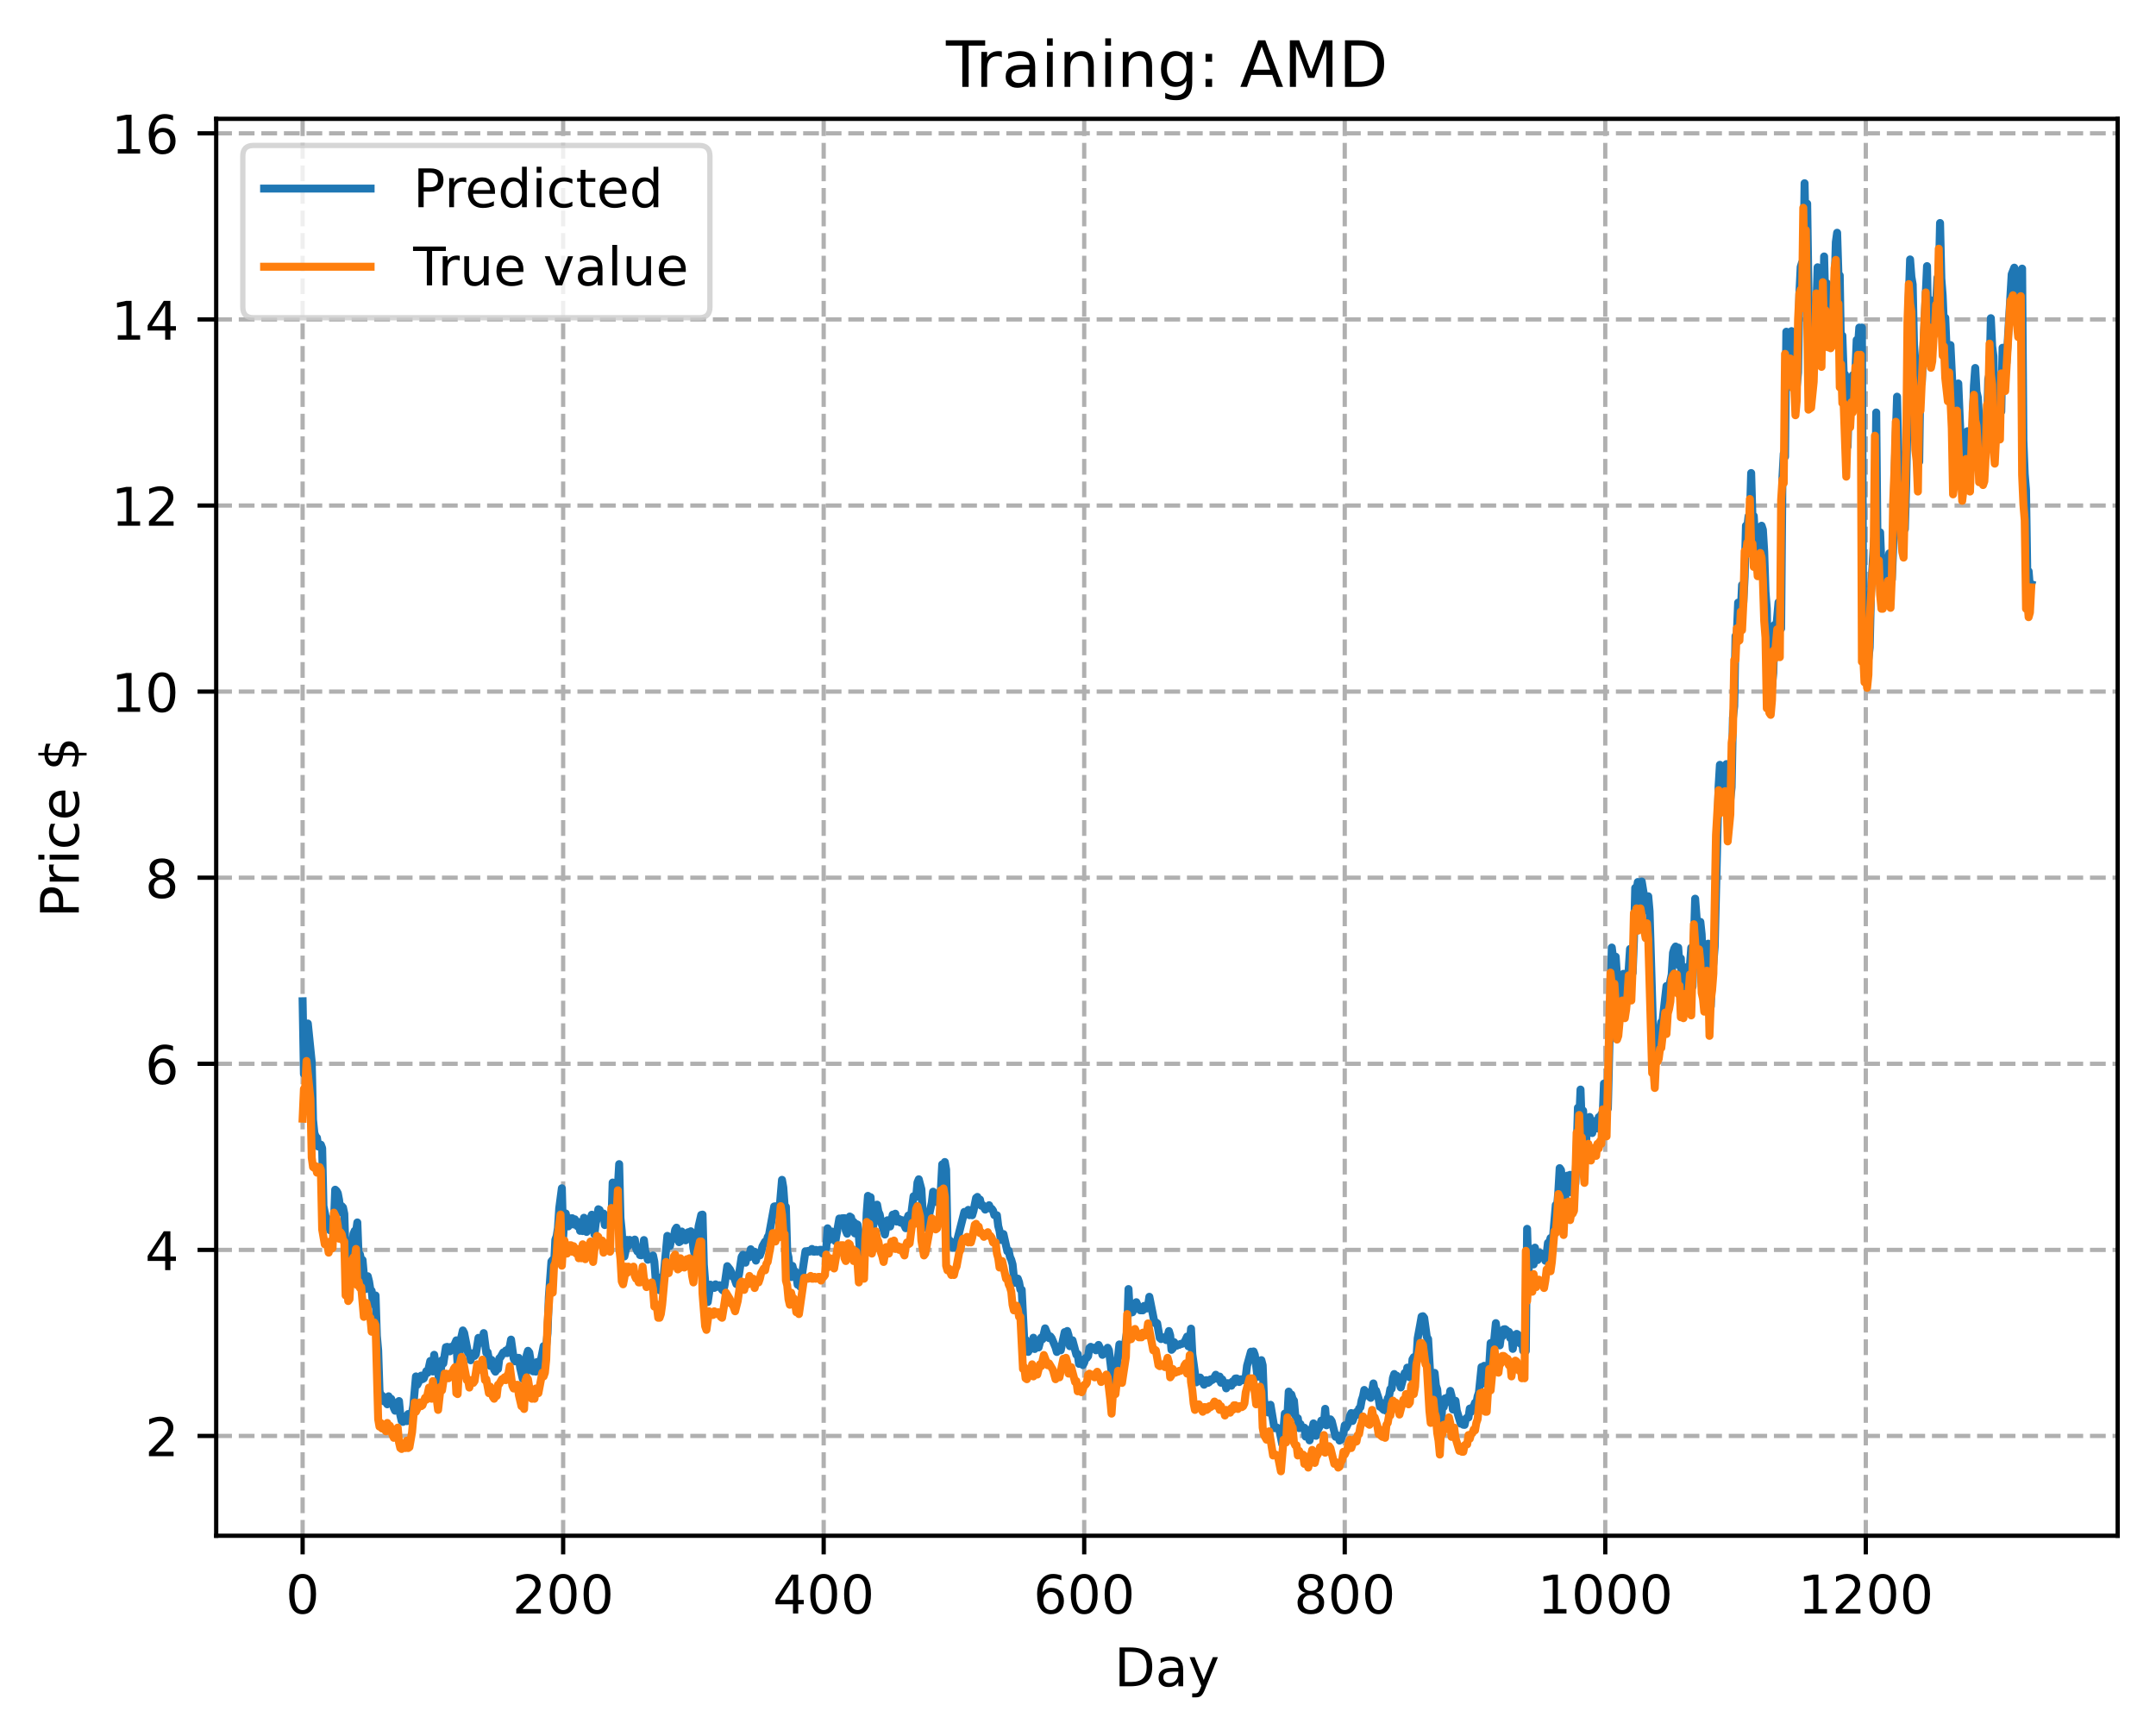 <?xml version="1.0" encoding="utf-8" standalone="no"?>
<!DOCTYPE svg PUBLIC "-//W3C//DTD SVG 1.1//EN"
  "http://www.w3.org/Graphics/SVG/1.1/DTD/svg11.dtd">
<!-- Created with matplotlib (https://matplotlib.org/) -->
<svg height="325.986pt" version="1.1" viewBox="0 0 404.923 325.986" width="404.923pt" xmlns="http://www.w3.org/2000/svg" xmlns:xlink="http://www.w3.org/1999/xlink">
 <defs>
  <style type="text/css">
*{stroke-linecap:butt;stroke-linejoin:round;}
  </style>
 </defs>
 <g id="figure_1">
  <g id="patch_1">
   <path d="M 0 325.986 
L 404.923 325.986 
L 404.923 0 
L 0 0 
z
" style="fill:#ffffff;"/>
  </g>
  <g id="axes_1">
   <g id="patch_2">
    <path d="M 40.603 288.43 
L 397.723 288.43 
L 397.723 22.318 
L 40.603 22.318 
z
" style="fill:#ffffff;"/>
   </g>
   <g id="matplotlib.axis_1">
    <g id="xtick_1">
     <g id="line2d_1">
      <path clip-path="url(#pf8496c3a26)" d="M 56.836 288.43 
L 56.836 22.318 
" style="fill:none;stroke:#b0b0b0;stroke-dasharray:2.96,1.28;stroke-dashoffset:0;stroke-width:0.8;"/>
     </g>
     <g id="line2d_2">
      <defs>
       <path d="M 0 0 
L 0 3.5 
" id="m1a9620f470" style="stroke:#000000;stroke-width:0.8;"/>
      </defs>
      <g>
       <use style="stroke:#000000;stroke-width:0.8;" x="56.836" xlink:href="#m1a9620f470" y="288.43"/>
      </g>
     </g>
     <g id="text_1">
      <!-- 0 -->
      <defs>
       <path d="M 31.781 66.406 
Q 24.172 66.406 20.328 58.906 
Q 16.5 51.422 16.5 36.375 
Q 16.5 21.391 20.328 13.891 
Q 24.172 6.391 31.781 6.391 
Q 39.453 6.391 43.281 13.891 
Q 47.125 21.391 47.125 36.375 
Q 47.125 51.422 43.281 58.906 
Q 39.453 66.406 31.781 66.406 
z
M 31.781 74.219 
Q 44.047 74.219 50.516 64.516 
Q 56.984 54.828 56.984 36.375 
Q 56.984 17.969 50.516 8.266 
Q 44.047 -1.422 31.781 -1.422 
Q 19.531 -1.422 13.062 8.266 
Q 6.594 17.969 6.594 36.375 
Q 6.594 54.828 13.062 64.516 
Q 19.531 74.219 31.781 74.219 
z
" id="DejaVuSans-48"/>
      </defs>
      <g transform="translate(53.655 303.029)scale(0.1 -0.1)">
       <use xlink:href="#DejaVuSans-48"/>
      </g>
     </g>
    </g>
    <g id="xtick_2">
     <g id="line2d_3">
      <path clip-path="url(#pf8496c3a26)" d="M 105.766 288.43 
L 105.766 22.318 
" style="fill:none;stroke:#b0b0b0;stroke-dasharray:2.96,1.28;stroke-dashoffset:0;stroke-width:0.8;"/>
     </g>
     <g id="line2d_4">
      <g>
       <use style="stroke:#000000;stroke-width:0.8;" x="105.766" xlink:href="#m1a9620f470" y="288.43"/>
      </g>
     </g>
     <g id="text_2">
      <!-- 200 -->
      <defs>
       <path d="M 19.188 8.297 
L 53.609 8.297 
L 53.609 0 
L 7.328 0 
L 7.328 8.297 
Q 12.938 14.109 22.625 23.891 
Q 32.328 33.688 34.812 36.531 
Q 39.547 41.844 41.422 45.531 
Q 43.312 49.219 43.312 52.781 
Q 43.312 58.594 39.234 62.25 
Q 35.156 65.922 28.609 65.922 
Q 23.969 65.922 18.812 64.312 
Q 13.672 62.703 7.812 59.422 
L 7.812 69.391 
Q 13.766 71.781 18.938 73 
Q 24.125 74.219 28.422 74.219 
Q 39.75 74.219 46.484 68.547 
Q 53.219 62.891 53.219 53.422 
Q 53.219 48.922 51.531 44.891 
Q 49.859 40.875 45.406 35.406 
Q 44.188 33.984 37.641 27.219 
Q 31.109 20.453 19.188 8.297 
z
" id="DejaVuSans-50"/>
      </defs>
      <g transform="translate(96.223 303.029)scale(0.1 -0.1)">
       <use xlink:href="#DejaVuSans-50"/>
       <use x="63.623" xlink:href="#DejaVuSans-48"/>
       <use x="127.246" xlink:href="#DejaVuSans-48"/>
      </g>
     </g>
    </g>
    <g id="xtick_3">
     <g id="line2d_5">
      <path clip-path="url(#pf8496c3a26)" d="M 154.697 288.43 
L 154.697 22.318 
" style="fill:none;stroke:#b0b0b0;stroke-dasharray:2.96,1.28;stroke-dashoffset:0;stroke-width:0.8;"/>
     </g>
     <g id="line2d_6">
      <g>
       <use style="stroke:#000000;stroke-width:0.8;" x="154.697" xlink:href="#m1a9620f470" y="288.43"/>
      </g>
     </g>
     <g id="text_3">
      <!-- 400 -->
      <defs>
       <path d="M 37.797 64.312 
L 12.891 25.391 
L 37.797 25.391 
z
M 35.203 72.906 
L 47.609 72.906 
L 47.609 25.391 
L 58.016 25.391 
L 58.016 17.188 
L 47.609 17.188 
L 47.609 0 
L 37.797 0 
L 37.797 17.188 
L 4.891 17.188 
L 4.891 26.703 
z
" id="DejaVuSans-52"/>
      </defs>
      <g transform="translate(145.153 303.029)scale(0.1 -0.1)">
       <use xlink:href="#DejaVuSans-52"/>
       <use x="63.623" xlink:href="#DejaVuSans-48"/>
       <use x="127.246" xlink:href="#DejaVuSans-48"/>
      </g>
     </g>
    </g>
    <g id="xtick_4">
     <g id="line2d_7">
      <path clip-path="url(#pf8496c3a26)" d="M 203.628 288.43 
L 203.628 22.318 
" style="fill:none;stroke:#b0b0b0;stroke-dasharray:2.96,1.28;stroke-dashoffset:0;stroke-width:0.8;"/>
     </g>
     <g id="line2d_8">
      <g>
       <use style="stroke:#000000;stroke-width:0.8;" x="203.628" xlink:href="#m1a9620f470" y="288.43"/>
      </g>
     </g>
     <g id="text_4">
      <!-- 600 -->
      <defs>
       <path d="M 33.016 40.375 
Q 26.375 40.375 22.484 35.828 
Q 18.609 31.297 18.609 23.391 
Q 18.609 15.531 22.484 10.953 
Q 26.375 6.391 33.016 6.391 
Q 39.656 6.391 43.531 10.953 
Q 47.406 15.531 47.406 23.391 
Q 47.406 31.297 43.531 35.828 
Q 39.656 40.375 33.016 40.375 
z
M 52.594 71.297 
L 52.594 62.312 
Q 48.875 64.062 45.094 64.984 
Q 41.312 65.922 37.594 65.922 
Q 27.828 65.922 22.672 59.328 
Q 17.531 52.734 16.797 39.406 
Q 19.672 43.656 24.016 45.922 
Q 28.375 48.188 33.594 48.188 
Q 44.578 48.188 50.953 41.516 
Q 57.328 34.859 57.328 23.391 
Q 57.328 12.156 50.688 5.359 
Q 44.047 -1.422 33.016 -1.422 
Q 20.359 -1.422 13.672 8.266 
Q 6.984 17.969 6.984 36.375 
Q 6.984 53.656 15.188 63.938 
Q 23.391 74.219 37.203 74.219 
Q 40.922 74.219 44.703 73.484 
Q 48.484 72.75 52.594 71.297 
z
" id="DejaVuSans-54"/>
      </defs>
      <g transform="translate(194.084 303.029)scale(0.1 -0.1)">
       <use xlink:href="#DejaVuSans-54"/>
       <use x="63.623" xlink:href="#DejaVuSans-48"/>
       <use x="127.246" xlink:href="#DejaVuSans-48"/>
      </g>
     </g>
    </g>
    <g id="xtick_5">
     <g id="line2d_9">
      <path clip-path="url(#pf8496c3a26)" d="M 252.558 288.43 
L 252.558 22.318 
" style="fill:none;stroke:#b0b0b0;stroke-dasharray:2.96,1.28;stroke-dashoffset:0;stroke-width:0.8;"/>
     </g>
     <g id="line2d_10">
      <g>
       <use style="stroke:#000000;stroke-width:0.8;" x="252.558" xlink:href="#m1a9620f470" y="288.43"/>
      </g>
     </g>
     <g id="text_5">
      <!-- 800 -->
      <defs>
       <path d="M 31.781 34.625 
Q 24.75 34.625 20.719 30.859 
Q 16.703 27.094 16.703 20.516 
Q 16.703 13.922 20.719 10.156 
Q 24.75 6.391 31.781 6.391 
Q 38.812 6.391 42.859 10.172 
Q 46.922 13.969 46.922 20.516 
Q 46.922 27.094 42.891 30.859 
Q 38.875 34.625 31.781 34.625 
z
M 21.922 38.812 
Q 15.578 40.375 12.031 44.719 
Q 8.5 49.078 8.5 55.328 
Q 8.5 64.062 14.719 69.141 
Q 20.953 74.219 31.781 74.219 
Q 42.672 74.219 48.875 69.141 
Q 55.078 64.062 55.078 55.328 
Q 55.078 49.078 51.531 44.719 
Q 48 40.375 41.703 38.812 
Q 48.828 37.156 52.797 32.312 
Q 56.781 27.484 56.781 20.516 
Q 56.781 9.906 50.312 4.234 
Q 43.844 -1.422 31.781 -1.422 
Q 19.734 -1.422 13.25 4.234 
Q 6.781 9.906 6.781 20.516 
Q 6.781 27.484 10.781 32.312 
Q 14.797 37.156 21.922 38.812 
z
M 18.312 54.391 
Q 18.312 48.734 21.844 45.562 
Q 25.391 42.391 31.781 42.391 
Q 38.141 42.391 41.719 45.562 
Q 45.312 48.734 45.312 54.391 
Q 45.312 60.062 41.719 63.234 
Q 38.141 66.406 31.781 66.406 
Q 25.391 66.406 21.844 63.234 
Q 18.312 60.062 18.312 54.391 
z
" id="DejaVuSans-56"/>
      </defs>
      <g transform="translate(243.015 303.029)scale(0.1 -0.1)">
       <use xlink:href="#DejaVuSans-56"/>
       <use x="63.623" xlink:href="#DejaVuSans-48"/>
       <use x="127.246" xlink:href="#DejaVuSans-48"/>
      </g>
     </g>
    </g>
    <g id="xtick_6">
     <g id="line2d_11">
      <path clip-path="url(#pf8496c3a26)" d="M 301.489 288.43 
L 301.489 22.318 
" style="fill:none;stroke:#b0b0b0;stroke-dasharray:2.96,1.28;stroke-dashoffset:0;stroke-width:0.8;"/>
     </g>
     <g id="line2d_12">
      <g>
       <use style="stroke:#000000;stroke-width:0.8;" x="301.489" xlink:href="#m1a9620f470" y="288.43"/>
      </g>
     </g>
     <g id="text_6">
      <!-- 1000 -->
      <defs>
       <path d="M 12.406 8.297 
L 28.516 8.297 
L 28.516 63.922 
L 10.984 60.406 
L 10.984 69.391 
L 28.422 72.906 
L 38.281 72.906 
L 38.281 8.297 
L 54.391 8.297 
L 54.391 0 
L 12.406 0 
z
" id="DejaVuSans-49"/>
      </defs>
      <g transform="translate(288.764 303.029)scale(0.1 -0.1)">
       <use xlink:href="#DejaVuSans-49"/>
       <use x="63.623" xlink:href="#DejaVuSans-48"/>
       <use x="127.246" xlink:href="#DejaVuSans-48"/>
       <use x="190.869" xlink:href="#DejaVuSans-48"/>
      </g>
     </g>
    </g>
    <g id="xtick_7">
     <g id="line2d_13">
      <path clip-path="url(#pf8496c3a26)" d="M 350.419 288.43 
L 350.419 22.318 
" style="fill:none;stroke:#b0b0b0;stroke-dasharray:2.96,1.28;stroke-dashoffset:0;stroke-width:0.8;"/>
     </g>
     <g id="line2d_14">
      <g>
       <use style="stroke:#000000;stroke-width:0.8;" x="350.419" xlink:href="#m1a9620f470" y="288.43"/>
      </g>
     </g>
     <g id="text_7">
      <!-- 1200 -->
      <g transform="translate(337.694 303.029)scale(0.1 -0.1)">
       <use xlink:href="#DejaVuSans-49"/>
       <use x="63.623" xlink:href="#DejaVuSans-50"/>
       <use x="127.246" xlink:href="#DejaVuSans-48"/>
       <use x="190.869" xlink:href="#DejaVuSans-48"/>
      </g>
     </g>
    </g>
    <g id="text_8">
     <!-- Day -->
     <defs>
      <path d="M 19.672 64.797 
L 19.672 8.109 
L 31.594 8.109 
Q 46.688 8.109 53.688 14.938 
Q 60.688 21.781 60.688 36.531 
Q 60.688 51.172 53.688 57.984 
Q 46.688 64.797 31.594 64.797 
z
M 9.812 72.906 
L 30.078 72.906 
Q 51.266 72.906 61.172 64.094 
Q 71.094 55.281 71.094 36.531 
Q 71.094 17.672 61.125 8.828 
Q 51.172 0 30.078 0 
L 9.812 0 
z
" id="DejaVuSans-68"/>
      <path d="M 34.281 27.484 
Q 23.391 27.484 19.188 25 
Q 14.984 22.516 14.984 16.5 
Q 14.984 11.719 18.141 8.906 
Q 21.297 6.109 26.703 6.109 
Q 34.188 6.109 38.703 11.406 
Q 43.219 16.703 43.219 25.484 
L 43.219 27.484 
z
M 52.203 31.203 
L 52.203 0 
L 43.219 0 
L 43.219 8.297 
Q 40.141 3.328 35.547 0.953 
Q 30.953 -1.422 24.312 -1.422 
Q 15.922 -1.422 10.953 3.297 
Q 6 8.016 6 15.922 
Q 6 25.141 12.172 29.828 
Q 18.359 34.516 30.609 34.516 
L 43.219 34.516 
L 43.219 35.406 
Q 43.219 41.609 39.141 45 
Q 35.062 48.391 27.688 48.391 
Q 23 48.391 18.547 47.266 
Q 14.109 46.141 10.016 43.891 
L 10.016 52.203 
Q 14.938 54.109 19.578 55.047 
Q 24.219 56 28.609 56 
Q 40.484 56 46.344 49.844 
Q 52.203 43.703 52.203 31.203 
z
" id="DejaVuSans-97"/>
      <path d="M 32.172 -5.078 
Q 28.375 -14.844 24.75 -17.812 
Q 21.141 -20.797 15.094 -20.797 
L 7.906 -20.797 
L 7.906 -13.281 
L 13.188 -13.281 
Q 16.891 -13.281 18.938 -11.516 
Q 21 -9.766 23.484 -3.219 
L 25.094 0.875 
L 2.984 54.688 
L 12.5 54.688 
L 29.594 11.922 
L 46.688 54.688 
L 56.203 54.688 
z
" id="DejaVuSans-121"/>
     </defs>
     <g transform="translate(209.29 316.707)scale(0.1 -0.1)">
      <use xlink:href="#DejaVuSans-68"/>
      <use x="77.002" xlink:href="#DejaVuSans-97"/>
      <use x="138.281" xlink:href="#DejaVuSans-121"/>
     </g>
    </g>
   </g>
   <g id="matplotlib.axis_2">
    <g id="ytick_1">
     <g id="line2d_15">
      <path clip-path="url(#pf8496c3a26)" d="M 40.603 269.694 
L 397.723 269.694 
" style="fill:none;stroke:#b0b0b0;stroke-dasharray:2.96,1.28;stroke-dashoffset:0;stroke-width:0.8;"/>
     </g>
     <g id="line2d_16">
      <defs>
       <path d="M 0 0 
L -3.5 0 
" id="m1d896e75e2" style="stroke:#000000;stroke-width:0.8;"/>
      </defs>
      <g>
       <use style="stroke:#000000;stroke-width:0.8;" x="40.603" xlink:href="#m1d896e75e2" y="269.694"/>
      </g>
     </g>
     <g id="text_9">
      <!-- 2 -->
      <g transform="translate(27.241 273.493)scale(0.1 -0.1)">
       <use xlink:href="#DejaVuSans-50"/>
      </g>
     </g>
    </g>
    <g id="ytick_2">
     <g id="line2d_17">
      <path clip-path="url(#pf8496c3a26)" d="M 40.603 234.743 
L 397.723 234.743 
" style="fill:none;stroke:#b0b0b0;stroke-dasharray:2.96,1.28;stroke-dashoffset:0;stroke-width:0.8;"/>
     </g>
     <g id="line2d_18">
      <g>
       <use style="stroke:#000000;stroke-width:0.8;" x="40.603" xlink:href="#m1d896e75e2" y="234.743"/>
      </g>
     </g>
     <g id="text_10">
      <!-- 4 -->
      <g transform="translate(27.241 238.543)scale(0.1 -0.1)">
       <use xlink:href="#DejaVuSans-52"/>
      </g>
     </g>
    </g>
    <g id="ytick_3">
     <g id="line2d_19">
      <path clip-path="url(#pf8496c3a26)" d="M 40.603 199.793 
L 397.723 199.793 
" style="fill:none;stroke:#b0b0b0;stroke-dasharray:2.96,1.28;stroke-dashoffset:0;stroke-width:0.8;"/>
     </g>
     <g id="line2d_20">
      <g>
       <use style="stroke:#000000;stroke-width:0.8;" x="40.603" xlink:href="#m1d896e75e2" y="199.793"/>
      </g>
     </g>
     <g id="text_11">
      <!-- 6 -->
      <g transform="translate(27.241 203.592)scale(0.1 -0.1)">
       <use xlink:href="#DejaVuSans-54"/>
      </g>
     </g>
    </g>
    <g id="ytick_4">
     <g id="line2d_21">
      <path clip-path="url(#pf8496c3a26)" d="M 40.603 164.843 
L 397.723 164.843 
" style="fill:none;stroke:#b0b0b0;stroke-dasharray:2.96,1.28;stroke-dashoffset:0;stroke-width:0.8;"/>
     </g>
     <g id="line2d_22">
      <g>
       <use style="stroke:#000000;stroke-width:0.8;" x="40.603" xlink:href="#m1d896e75e2" y="164.843"/>
      </g>
     </g>
     <g id="text_12">
      <!-- 8 -->
      <g transform="translate(27.241 168.642)scale(0.1 -0.1)">
       <use xlink:href="#DejaVuSans-56"/>
      </g>
     </g>
    </g>
    <g id="ytick_5">
     <g id="line2d_23">
      <path clip-path="url(#pf8496c3a26)" d="M 40.603 129.893 
L 397.723 129.893 
" style="fill:none;stroke:#b0b0b0;stroke-dasharray:2.96,1.28;stroke-dashoffset:0;stroke-width:0.8;"/>
     </g>
     <g id="line2d_24">
      <g>
       <use style="stroke:#000000;stroke-width:0.8;" x="40.603" xlink:href="#m1d896e75e2" y="129.893"/>
      </g>
     </g>
     <g id="text_13">
      <!-- 10 -->
      <g transform="translate(20.878 133.692)scale(0.1 -0.1)">
       <use xlink:href="#DejaVuSans-49"/>
       <use x="63.623" xlink:href="#DejaVuSans-48"/>
      </g>
     </g>
    </g>
    <g id="ytick_6">
     <g id="line2d_25">
      <path clip-path="url(#pf8496c3a26)" d="M 40.603 94.943 
L 397.723 94.943 
" style="fill:none;stroke:#b0b0b0;stroke-dasharray:2.96,1.28;stroke-dashoffset:0;stroke-width:0.8;"/>
     </g>
     <g id="line2d_26">
      <g>
       <use style="stroke:#000000;stroke-width:0.8;" x="40.603" xlink:href="#m1d896e75e2" y="94.943"/>
      </g>
     </g>
     <g id="text_14">
      <!-- 12 -->
      <g transform="translate(20.878 98.742)scale(0.1 -0.1)">
       <use xlink:href="#DejaVuSans-49"/>
       <use x="63.623" xlink:href="#DejaVuSans-50"/>
      </g>
     </g>
    </g>
    <g id="ytick_7">
     <g id="line2d_27">
      <path clip-path="url(#pf8496c3a26)" d="M 40.603 59.992 
L 397.723 59.992 
" style="fill:none;stroke:#b0b0b0;stroke-dasharray:2.96,1.28;stroke-dashoffset:0;stroke-width:0.8;"/>
     </g>
     <g id="line2d_28">
      <g>
       <use style="stroke:#000000;stroke-width:0.8;" x="40.603" xlink:href="#m1d896e75e2" y="59.992"/>
      </g>
     </g>
     <g id="text_15">
      <!-- 14 -->
      <g transform="translate(20.878 63.792)scale(0.1 -0.1)">
       <use xlink:href="#DejaVuSans-49"/>
       <use x="63.623" xlink:href="#DejaVuSans-52"/>
      </g>
     </g>
    </g>
    <g id="ytick_8">
     <g id="line2d_29">
      <path clip-path="url(#pf8496c3a26)" d="M 40.603 25.042 
L 397.723 25.042 
" style="fill:none;stroke:#b0b0b0;stroke-dasharray:2.96,1.28;stroke-dashoffset:0;stroke-width:0.8;"/>
     </g>
     <g id="line2d_30">
      <g>
       <use style="stroke:#000000;stroke-width:0.8;" x="40.603" xlink:href="#m1d896e75e2" y="25.042"/>
      </g>
     </g>
     <g id="text_16">
      <!-- 16 -->
      <g transform="translate(20.878 28.841)scale(0.1 -0.1)">
       <use xlink:href="#DejaVuSans-49"/>
       <use x="63.623" xlink:href="#DejaVuSans-54"/>
      </g>
     </g>
    </g>
    <g id="text_17">
     <!-- Price $ -->
     <defs>
      <path d="M 19.672 64.797 
L 19.672 37.406 
L 32.078 37.406 
Q 38.969 37.406 42.719 40.969 
Q 46.484 44.531 46.484 51.125 
Q 46.484 57.672 42.719 61.234 
Q 38.969 64.797 32.078 64.797 
z
M 9.812 72.906 
L 32.078 72.906 
Q 44.344 72.906 50.609 67.359 
Q 56.891 61.812 56.891 51.125 
Q 56.891 40.328 50.609 34.812 
Q 44.344 29.297 32.078 29.297 
L 19.672 29.297 
L 19.672 0 
L 9.812 0 
z
" id="DejaVuSans-80"/>
      <path d="M 41.109 46.297 
Q 39.594 47.172 37.812 47.578 
Q 36.031 48 33.891 48 
Q 26.266 48 22.188 43.047 
Q 18.109 38.094 18.109 28.812 
L 18.109 0 
L 9.078 0 
L 9.078 54.688 
L 18.109 54.688 
L 18.109 46.188 
Q 20.953 51.172 25.484 53.578 
Q 30.031 56 36.531 56 
Q 37.453 56 38.578 55.875 
Q 39.703 55.766 41.062 55.516 
z
" id="DejaVuSans-114"/>
      <path d="M 9.422 54.688 
L 18.406 54.688 
L 18.406 0 
L 9.422 0 
z
M 9.422 75.984 
L 18.406 75.984 
L 18.406 64.594 
L 9.422 64.594 
z
" id="DejaVuSans-105"/>
      <path d="M 48.781 52.594 
L 48.781 44.188 
Q 44.969 46.297 41.141 47.344 
Q 37.312 48.391 33.406 48.391 
Q 24.656 48.391 19.812 42.844 
Q 14.984 37.312 14.984 27.297 
Q 14.984 17.281 19.812 11.734 
Q 24.656 6.203 33.406 6.203 
Q 37.312 6.203 41.141 7.25 
Q 44.969 8.297 48.781 10.406 
L 48.781 2.094 
Q 45.016 0.344 40.984 -0.531 
Q 36.969 -1.422 32.422 -1.422 
Q 20.062 -1.422 12.781 6.344 
Q 5.516 14.109 5.516 27.297 
Q 5.516 40.672 12.859 48.328 
Q 20.219 56 33.016 56 
Q 37.156 56 41.109 55.141 
Q 45.062 54.297 48.781 52.594 
z
" id="DejaVuSans-99"/>
      <path d="M 56.203 29.594 
L 56.203 25.203 
L 14.891 25.203 
Q 15.484 15.922 20.484 11.062 
Q 25.484 6.203 34.422 6.203 
Q 39.594 6.203 44.453 7.469 
Q 49.312 8.734 54.109 11.281 
L 54.109 2.781 
Q 49.266 0.734 44.188 -0.344 
Q 39.109 -1.422 33.891 -1.422 
Q 20.797 -1.422 13.156 6.188 
Q 5.516 13.812 5.516 26.812 
Q 5.516 40.234 12.766 48.109 
Q 20.016 56 32.328 56 
Q 43.359 56 49.781 48.891 
Q 56.203 41.797 56.203 29.594 
z
M 47.219 32.234 
Q 47.125 39.594 43.094 43.984 
Q 39.062 48.391 32.422 48.391 
Q 24.906 48.391 20.391 44.141 
Q 15.875 39.891 15.188 32.172 
z
" id="DejaVuSans-101"/>
      <path id="DejaVuSans-32"/>
      <path d="M 33.797 -14.703 
L 28.906 -14.703 
L 28.859 0 
Q 23.734 0.094 18.609 1.188 
Q 13.484 2.297 8.297 4.5 
L 8.297 13.281 
Q 13.281 10.156 18.375 8.562 
Q 23.484 6.984 28.906 6.938 
L 28.906 29.203 
Q 18.109 30.953 13.203 35.156 
Q 8.297 39.359 8.297 46.688 
Q 8.297 54.641 13.625 59.219 
Q 18.953 63.812 28.906 64.5 
L 28.906 75.984 
L 33.797 75.984 
L 33.797 64.656 
Q 38.328 64.453 42.578 63.688 
Q 46.828 62.938 50.875 61.625 
L 50.875 53.078 
Q 46.828 55.125 42.547 56.25 
Q 38.281 57.375 33.797 57.562 
L 33.797 36.719 
Q 44.875 35.016 50.094 30.609 
Q 55.328 26.219 55.328 18.609 
Q 55.328 10.359 49.781 5.594 
Q 44.234 0.828 33.797 0.094 
z
M 28.906 37.594 
L 28.906 57.625 
Q 23.25 56.984 20.266 54.391 
Q 17.281 51.812 17.281 47.516 
Q 17.281 43.312 20.031 40.969 
Q 22.797 38.625 28.906 37.594 
z
M 33.797 28.219 
L 33.797 7.078 
Q 39.984 7.906 43.141 10.594 
Q 46.297 13.281 46.297 17.672 
Q 46.297 21.969 43.281 24.5 
Q 40.281 27.047 33.797 28.219 
z
" id="DejaVuSans-36"/>
     </defs>
     <g transform="translate(14.798 172.342)rotate(-90)scale(0.1 -0.1)">
      <use xlink:href="#DejaVuSans-80"/>
      <use x="58.553" xlink:href="#DejaVuSans-114"/>
      <use x="99.666" xlink:href="#DejaVuSans-105"/>
      <use x="127.449" xlink:href="#DejaVuSans-99"/>
      <use x="182.43" xlink:href="#DejaVuSans-101"/>
      <use x="243.953" xlink:href="#DejaVuSans-32"/>
      <use x="275.74" xlink:href="#DejaVuSans-36"/>
     </g>
    </g>
   </g>
   <g id="line2d_31">
    <path clip-path="url(#pf8496c3a26)" d="M 56.836 188.053 
L 57.081 201.698 
L 57.325 196.49 
L 57.57 196.213 
L 57.814 192.229 
L 58.548 199.453 
L 58.793 210.308 
L 59.038 212.755 
L 59.282 213.482 
L 59.527 213.68 
L 59.772 215.334 
L 60.261 214.984 
L 60.506 215.646 
L 60.75 226.499 
L 61.24 228.918 
L 61.484 229.6 
L 61.729 229.774 
L 61.974 231.059 
L 62.218 228.987 
L 62.463 230.158 
L 62.708 229.927 
L 62.952 223.443 
L 63.197 223.657 
L 63.441 224.097 
L 63.686 225.371 
L 63.931 227.675 
L 64.175 226.515 
L 64.42 226.788 
L 64.665 227.962 
L 64.909 235.713 
L 65.154 238.112 
L 65.399 235.65 
L 65.643 239.118 
L 65.888 238.931 
L 66.133 234.236 
L 66.377 231.734 
L 66.622 231.158 
L 66.867 231.463 
L 67.111 229.592 
L 67.356 236.062 
L 67.601 235.587 
L 67.845 236.75 
L 68.09 236.637 
L 68.579 242.128 
L 68.824 241.554 
L 69.069 239.692 
L 69.313 240.66 
L 69.558 242.218 
L 69.802 242.428 
L 70.047 244.941 
L 70.292 243.343 
L 70.536 243.304 
L 70.781 250.871 
L 71.026 253.632 
L 71.27 261.097 
L 71.515 262.69 
L 71.76 262.114 
L 72.004 263.154 
L 72.249 262.561 
L 72.494 263.393 
L 72.738 263.748 
L 72.983 262.242 
L 73.228 262.864 
L 73.472 262.72 
L 73.717 263.388 
L 73.962 264.413 
L 74.206 264.95 
L 74.451 264.132 
L 74.696 264.786 
L 74.94 263.137 
L 75.185 265.772 
L 75.429 266.859 
L 75.674 267.056 
L 75.919 266.055 
L 76.163 266.708 
L 76.408 266.908 
L 76.653 265.572 
L 76.897 266.867 
L 77.142 266.741 
L 77.631 264.005 
L 78.121 258.509 
L 78.365 260.09 
L 78.61 259.619 
L 78.855 258.74 
L 79.099 258.365 
L 79.344 259.03 
L 79.589 258.885 
L 80.078 257.512 
L 80.323 257.828 
L 80.812 255.611 
L 81.056 255.573 
L 81.301 257.583 
L 81.546 254.448 
L 81.79 256.19 
L 82.28 257.79 
L 82.524 259.653 
L 83.014 255.469 
L 83.258 256.083 
L 83.748 253.018 
L 83.992 252.958 
L 84.237 253.621 
L 84.482 253.8 
L 84.726 252.958 
L 84.971 253.437 
L 85.705 251.736 
L 85.95 256.423 
L 86.194 256.731 
L 86.439 252.033 
L 86.928 249.874 
L 87.173 250.342 
L 87.907 254.08 
L 88.151 254.116 
L 88.396 255.477 
L 88.641 254.192 
L 88.885 254.159 
L 89.13 254.665 
L 89.375 254.345 
L 89.864 251.261 
L 90.109 251.545 
L 90.353 251.55 
L 90.598 252.209 
L 90.843 250.373 
L 91.332 254.074 
L 91.577 253.96 
L 92.066 256.526 
L 92.311 255.401 
L 92.555 256.043 
L 92.8 257.247 
L 93.044 257.623 
L 93.289 257.127 
L 93.534 257.115 
L 93.778 255.108 
L 94.023 254.881 
L 94.512 254.009 
L 94.757 254.154 
L 95.002 253.65 
L 95.246 254.135 
L 95.491 253.311 
L 95.736 252.95 
L 95.98 251.596 
L 96.47 255.129 
L 96.714 255.678 
L 96.959 255.189 
L 97.204 255.019 
L 97.448 255.028 
L 97.693 256.88 
L 98.182 258.971 
L 98.427 258.844 
L 98.672 259.524 
L 98.916 254.523 
L 99.161 253.702 
L 99.405 254.015 
L 99.65 255.522 
L 99.895 256.211 
L 100.139 257.563 
L 100.384 256.941 
L 100.629 257.609 
L 100.873 255.798 
L 101.118 256.419 
L 101.363 256.605 
L 102.097 252.823 
L 102.341 253.456 
L 102.586 252.795 
L 102.831 250.411 
L 103.075 243.615 
L 103.565 236.913 
L 103.809 236.61 
L 104.054 237.726 
L 104.299 232.851 
L 104.543 232.177 
L 104.788 230.65 
L 105.032 226.905 
L 105.522 223.174 
L 105.766 232.327 
L 106.011 228.549 
L 106.256 227.906 
L 106.745 230.332 
L 107.234 228.816 
L 107.479 228.798 
L 107.724 229.976 
L 107.968 229 
L 108.458 230.328 
L 108.702 229.514 
L 108.947 231.169 
L 109.192 230.72 
L 109.436 231.212 
L 109.681 228.71 
L 110.17 231.377 
L 110.415 230.563 
L 110.66 230.697 
L 110.904 228.861 
L 111.149 228.139 
L 111.393 228.452 
L 111.638 231.813 
L 111.883 229.72 
L 112.127 228.808 
L 112.372 227.113 
L 112.617 227.242 
L 112.861 228.247 
L 113.106 228.262 
L 113.351 227.913 
L 113.595 230.087 
L 113.84 228.649 
L 114.085 228.439 
L 114.329 229.614 
L 114.574 228.815 
L 114.819 229.961 
L 115.063 222.1 
L 115.308 224.045 
L 115.553 222.764 
L 115.797 222.2 
L 116.042 222.989 
L 116.287 218.638 
L 116.531 228.751 
L 116.776 231.246 
L 117.02 235.343 
L 117.265 235.983 
L 117.51 234.88 
L 117.754 232.875 
L 117.999 234.015 
L 118.244 232.872 
L 118.488 233.656 
L 118.733 232.994 
L 118.978 233.138 
L 119.222 232.809 
L 119.467 234.483 
L 119.712 235.04 
L 119.956 234.722 
L 120.201 235.724 
L 120.446 235.766 
L 120.69 235.101 
L 120.935 232.899 
L 121.18 235.017 
L 121.424 235.585 
L 121.669 236.598 
L 121.914 236.118 
L 122.158 236.448 
L 122.648 235.795 
L 122.892 236.96 
L 123.137 240.184 
L 123.381 239.776 
L 123.626 240.436 
L 123.871 242.319 
L 124.115 242.396 
L 124.36 241.732 
L 124.605 240.039 
L 125.339 232.113 
L 125.583 232.838 
L 125.828 234.013 
L 126.073 232.682 
L 126.317 232.795 
L 126.562 232.302 
L 126.807 230.952 
L 127.051 230.574 
L 127.296 232.574 
L 127.541 233.299 
L 127.785 233.142 
L 128.03 231.291 
L 128.275 231.582 
L 128.519 232.103 
L 128.764 232.953 
L 129.253 231.428 
L 129.498 231.414 
L 129.742 231.25 
L 129.987 232.08 
L 130.232 234.451 
L 130.476 235.697 
L 130.721 233.387 
L 130.966 232.656 
L 131.21 230.302 
L 131.7 228.176 
L 131.944 228.12 
L 132.189 237.506 
L 132.678 243.744 
L 132.923 244.548 
L 133.412 241.276 
L 133.657 241.575 
L 133.902 241.412 
L 134.146 241.889 
L 134.391 241.215 
L 134.636 241.694 
L 135.125 241.379 
L 135.369 241.544 
L 135.614 242.223 
L 135.859 242.413 
L 136.103 241.243 
L 136.593 237.802 
L 137.082 238.416 
L 137.327 238.912 
L 137.571 239.755 
L 137.816 239.782 
L 138.305 241.167 
L 138.795 239.32 
L 139.284 236.045 
L 139.529 235.658 
L 140.018 237.148 
L 140.263 235.988 
L 140.507 235.616 
L 140.752 236.118 
L 140.996 234.626 
L 141.241 235.247 
L 141.486 235.095 
L 141.73 235.087 
L 141.975 236.761 
L 142.22 235.805 
L 142.709 235.781 
L 142.954 235.115 
L 143.198 234.084 
L 143.688 233.196 
L 143.932 233.509 
L 144.177 232.336 
L 144.422 231.959 
L 145.4 226.589 
L 145.645 226.551 
L 145.89 228.048 
L 146.134 226.735 
L 146.379 227.359 
L 146.868 221.591 
L 147.113 223.013 
L 147.357 226.407 
L 147.602 226.653 
L 147.847 235.041 
L 148.091 236.151 
L 148.336 238.727 
L 148.581 239.85 
L 148.825 237.748 
L 149.07 238.715 
L 149.315 238.758 
L 149.559 239.593 
L 149.804 241.286 
L 150.049 240.665 
L 150.293 241.659 
L 151.272 235.002 
L 151.517 235.121 
L 151.761 234.94 
L 152.006 235.082 
L 152.251 234.909 
L 152.495 234.569 
L 152.74 235.066 
L 152.984 235.083 
L 153.229 234.746 
L 153.474 235.069 
L 153.963 234.738 
L 154.208 234.731 
L 154.452 235.402 
L 154.697 234.917 
L 154.942 234.733 
L 155.186 234.393 
L 155.431 230.691 
L 155.676 232.927 
L 155.92 232.321 
L 156.165 231.281 
L 156.41 232.076 
L 156.654 232.273 
L 156.899 233.119 
L 157.633 228.86 
L 157.878 228.991 
L 158.122 228.815 
L 158.612 228.784 
L 158.856 231.134 
L 159.101 231.712 
L 159.345 229.547 
L 159.59 228.481 
L 159.835 228.631 
L 160.079 229.643 
L 160.324 229.49 
L 160.569 231.657 
L 160.813 229.877 
L 161.058 229.997 
L 161.303 232.194 
L 161.547 235.626 
L 161.792 234.718 
L 162.037 233.349 
L 162.281 233.832 
L 162.526 235.042 
L 162.771 227.855 
L 163.015 224.599 
L 163.26 225.341 
L 163.505 224.845 
L 163.749 228.649 
L 163.994 230.25 
L 164.483 228.098 
L 164.728 226.249 
L 164.972 227.55 
L 165.217 228.085 
L 165.462 229.425 
L 166.196 231.863 
L 166.685 229.178 
L 166.93 229.992 
L 167.174 230.353 
L 167.664 228.13 
L 167.908 228.769 
L 168.153 227.951 
L 168.398 229.431 
L 168.642 229.303 
L 168.887 228.961 
L 169.132 229.626 
L 169.376 229.149 
L 170.11 230.678 
L 170.355 229.013 
L 170.6 228.293 
L 170.844 228.612 
L 171.089 228.453 
L 171.578 224.668 
L 171.823 224.62 
L 172.067 224.781 
L 172.312 222.083 
L 172.557 221.485 
L 173.046 223.343 
L 173.291 227.718 
L 173.78 230.592 
L 174.025 230.315 
L 175.003 225.865 
L 175.248 223.817 
L 175.493 225.418 
L 175.737 225.121 
L 175.982 225.775 
L 176.227 225.625 
L 176.716 223.252 
L 176.96 218.678 
L 177.205 220.384 
L 177.45 218.241 
L 177.694 219.662 
L 177.939 232.115 
L 178.184 233.329 
L 178.428 233.028 
L 178.918 234.336 
L 179.162 233.879 
L 179.407 234.363 
L 181.12 227.608 
L 181.364 227.915 
L 181.854 227.229 
L 182.098 228.223 
L 182.343 227.75 
L 182.588 228.238 
L 182.832 227.414 
L 183.321 224.997 
L 183.566 224.795 
L 183.811 225.452 
L 184.055 225.291 
L 184.3 226.453 
L 184.545 226.321 
L 185.034 227.182 
L 185.279 226.695 
L 185.523 226.851 
L 185.768 226.354 
L 186.013 227.011 
L 186.257 227.029 
L 186.502 227.363 
L 186.747 228.212 
L 187.236 228.245 
L 187.481 230.266 
L 187.725 231.173 
L 187.97 232.881 
L 188.215 232.771 
L 188.459 231.773 
L 189.193 235.016 
L 189.438 234.881 
L 189.682 236.057 
L 189.927 236.608 
L 190.172 237.473 
L 190.416 239.855 
L 190.661 240.943 
L 190.906 240.311 
L 191.15 240.136 
L 191.395 240.819 
L 191.64 242.191 
L 191.884 242.229 
L 192.374 251.808 
L 192.618 251.605 
L 192.863 253.634 
L 193.108 253.907 
L 193.352 253.442 
L 193.597 252.094 
L 193.842 252.896 
L 194.086 251.241 
L 194.331 253.363 
L 194.575 252.584 
L 194.82 252.725 
L 195.065 253.068 
L 195.554 251.213 
L 195.799 251.523 
L 196.288 249.484 
L 197.022 251.314 
L 197.267 250.995 
L 197.511 251.324 
L 198.245 253.052 
L 198.49 253.919 
L 198.735 252.942 
L 199.224 253.606 
L 199.958 250.186 
L 200.203 250.152 
L 200.447 249.976 
L 200.692 250.798 
L 200.936 252.831 
L 201.181 252.726 
L 201.426 251.719 
L 202.16 254.441 
L 202.404 254.31 
L 202.649 256.154 
L 202.894 256.052 
L 203.138 255.552 
L 203.383 256.384 
L 203.628 255.914 
L 203.872 255.06 
L 204.117 255.033 
L 204.362 254.697 
L 204.606 253.172 
L 204.851 252.952 
L 205.096 253.279 
L 205.34 253.284 
L 205.585 253.108 
L 205.83 253.604 
L 206.319 252.596 
L 206.808 253.609 
L 207.053 254.46 
L 207.542 253.633 
L 207.787 253.628 
L 208.031 253.129 
L 208.276 253.614 
L 208.765 257.709 
L 209.01 260.295 
L 209.255 256.859 
L 209.499 256.434 
L 209.744 256.781 
L 210.233 252.5 
L 210.478 253.614 
L 210.723 253.976 
L 210.967 254.642 
L 211.701 249.872 
L 211.946 242.102 
L 212.191 246.549 
L 212.68 246.464 
L 212.924 245.931 
L 213.414 244.57 
L 213.903 245.746 
L 214.148 246.088 
L 214.637 246.098 
L 214.882 245.264 
L 215.126 245.409 
L 215.371 245.749 
L 215.616 245.252 
L 215.86 243.553 
L 216.839 248.479 
L 217.084 248.351 
L 217.328 248.53 
L 217.818 251.284 
L 218.062 251.494 
L 218.551 251.172 
L 219.041 251.694 
L 219.53 249.986 
L 219.775 250.805 
L 220.019 253.515 
L 220.264 253.257 
L 220.509 252.071 
L 220.998 252.744 
L 221.243 252.588 
L 221.487 252.575 
L 221.732 252.405 
L 221.977 252.401 
L 222.466 252.059 
L 222.955 251.024 
L 223.2 252.858 
L 223.445 252.409 
L 223.689 249.536 
L 223.934 254.318 
L 224.668 259.628 
L 224.912 258.852 
L 225.157 259.357 
L 225.402 258.721 
L 226.136 260.07 
L 226.38 259.24 
L 226.625 259.218 
L 226.87 259.727 
L 227.114 259.577 
L 227.359 259.066 
L 227.604 259.218 
L 227.848 259.058 
L 228.338 258.195 
L 228.582 258.854 
L 228.827 259.041 
L 229.072 258.539 
L 229.316 259.698 
L 229.561 259.067 
L 229.806 259.719 
L 230.05 259.741 
L 230.295 260.751 
L 230.539 259.776 
L 230.784 259.915 
L 231.029 259.756 
L 231.273 260.257 
L 231.518 259.43 
L 231.763 259.738 
L 232.007 258.909 
L 232.252 258.883 
L 232.741 259.561 
L 232.986 259.064 
L 233.231 259.049 
L 233.475 259.22 
L 233.72 259.059 
L 233.965 258.548 
L 234.209 256.517 
L 234.943 253.865 
L 235.188 253.996 
L 235.433 253.821 
L 235.677 254.479 
L 236.167 258.585 
L 236.411 257.65 
L 236.656 257.295 
L 236.9 255.455 
L 237.145 256.416 
L 237.39 262.82 
L 237.634 264.35 
L 238.124 265.264 
L 238.368 265.318 
L 238.613 263.833 
L 239.347 268.238 
L 239.592 268.109 
L 239.836 268.115 
L 240.081 268.3 
L 240.326 268.822 
L 240.815 271.236 
L 241.304 265.488 
L 241.549 265.901 
L 241.794 265.915 
L 242.038 261.361 
L 242.283 262.371 
L 242.527 261.896 
L 242.772 262.71 
L 243.017 263.054 
L 243.261 265.748 
L 243.506 266.34 
L 243.751 266.365 
L 243.995 268.224 
L 244.24 267.459 
L 244.485 268.112 
L 244.974 268.141 
L 245.219 269.818 
L 245.463 268.529 
L 245.708 268.993 
L 245.953 270.524 
L 246.687 267.33 
L 246.931 267.97 
L 247.176 269.663 
L 247.421 268.699 
L 247.91 267.818 
L 248.155 266.805 
L 248.399 267.275 
L 248.644 267.452 
L 248.888 264.596 
L 249.133 267.69 
L 249.622 266.59 
L 249.867 266.57 
L 250.112 266.914 
L 250.846 269.85 
L 251.09 269.535 
L 251.335 269.703 
L 251.58 270.559 
L 251.824 270.421 
L 252.069 269.576 
L 252.314 269.215 
L 252.558 267.697 
L 252.803 268.151 
L 253.292 267.129 
L 253.537 265.931 
L 253.782 265.39 
L 254.026 266.882 
L 254.515 265.547 
L 254.76 265.195 
L 255.005 265.692 
L 255.249 264.531 
L 255.494 264.321 
L 255.739 262.97 
L 255.983 262.254 
L 256.228 261.051 
L 256.473 262.013 
L 256.717 262.034 
L 256.962 261.522 
L 257.207 262.341 
L 257.451 262.539 
L 257.941 259.826 
L 258.185 261.124 
L 258.43 261.163 
L 258.919 262.682 
L 259.164 264.218 
L 259.409 263.433 
L 259.653 264.591 
L 259.898 264.805 
L 260.143 264.817 
L 260.387 264.986 
L 260.632 262.646 
L 260.876 262.238 
L 261.121 260.884 
L 261.366 260.834 
L 261.61 258.805 
L 261.855 258.06 
L 262.1 258.87 
L 262.344 258.385 
L 262.589 258.695 
L 263.078 260.587 
L 263.812 257.875 
L 264.057 258.527 
L 264.302 256.86 
L 264.546 258.306 
L 264.791 258.682 
L 265.036 258.355 
L 265.28 255.323 
L 265.525 254.899 
L 265.77 256.737 
L 266.014 255.442 
L 266.259 251.353 
L 266.748 248.677 
L 266.993 247.272 
L 267.237 247.202 
L 267.482 247.517 
L 267.971 251.091 
L 268.216 251.481 
L 268.705 259.708 
L 268.95 262.027 
L 269.195 258.758 
L 269.439 257.847 
L 269.684 260.202 
L 269.929 260.952 
L 270.173 263.974 
L 270.418 265.402 
L 270.663 267.975 
L 270.907 263.211 
L 271.152 264.26 
L 271.397 262.638 
L 271.641 263.425 
L 271.886 262.423 
L 272.131 263.219 
L 272.375 261.226 
L 272.62 262.172 
L 272.864 264.721 
L 273.109 263.456 
L 273.354 263.075 
L 273.598 264.918 
L 274.332 267.378 
L 274.577 267.084 
L 274.822 267.587 
L 275.066 267.61 
L 275.311 266.44 
L 275.556 266.235 
L 275.8 266.23 
L 276.045 264.548 
L 276.29 265.16 
L 276.534 264.338 
L 276.779 264.14 
L 277.024 263.457 
L 277.268 263.603 
L 277.513 262.262 
L 277.758 261.546 
L 278.247 256.742 
L 278.491 258.169 
L 278.736 256.522 
L 278.981 259.303 
L 279.225 260.05 
L 279.47 260.073 
L 279.959 252.238 
L 280.204 256.001 
L 280.938 248.502 
L 281.183 250.621 
L 281.427 250.846 
L 281.672 252.676 
L 281.917 250.876 
L 282.161 250.997 
L 282.406 249.672 
L 282.651 249.637 
L 282.895 249.797 
L 283.14 250.128 
L 283.385 250.129 
L 283.629 251.301 
L 283.874 250.669 
L 284.118 253.338 
L 284.363 251.748 
L 284.608 251.366 
L 284.852 250.522 
L 285.097 250.67 
L 285.342 252.012 
L 285.586 252.381 
L 285.831 251.379 
L 286.076 253.702 
L 286.32 252.441 
L 286.565 253.747 
L 286.81 230.789 
L 287.054 239.149 
L 287.299 235.886 
L 287.544 234.539 
L 288.033 237.477 
L 288.278 234.324 
L 288.522 236.586 
L 288.767 236.671 
L 289.012 235.665 
L 289.256 235.288 
L 289.501 235.782 
L 289.746 235.963 
L 289.99 235.792 
L 290.235 236.79 
L 290.479 235.478 
L 290.724 233.424 
L 290.969 233.364 
L 291.213 232.524 
L 291.458 233.662 
L 291.703 232.004 
L 292.192 226.316 
L 292.437 226.569 
L 292.681 223.708 
L 292.926 219.394 
L 293.171 219.747 
L 293.905 226.757 
L 294.149 221.596 
L 294.394 220.793 
L 294.639 221.638 
L 294.883 220.652 
L 295.128 223.948 
L 295.373 222.687 
L 295.617 222.814 
L 295.862 222.323 
L 296.106 216.779 
L 296.351 208.042 
L 296.596 210.462 
L 296.84 204.634 
L 297.085 211.624 
L 297.33 208.595 
L 297.574 214.029 
L 297.819 216.888 
L 298.064 210.278 
L 298.308 209.928 
L 298.553 209.783 
L 298.798 210.953 
L 299.042 212.8 
L 299.287 211.488 
L 299.532 211.784 
L 299.776 210.464 
L 300.021 211.947 
L 300.266 209.806 
L 300.51 210.575 
L 300.755 209.251 
L 301 209.713 
L 301.244 203.504 
L 301.489 204.994 
L 301.734 205.036 
L 301.978 208.211 
L 302.712 177.959 
L 302.957 179.984 
L 303.201 180.454 
L 303.446 179.679 
L 303.691 183.309 
L 303.935 189.822 
L 304.18 189.364 
L 304.669 184.108 
L 304.914 182.894 
L 305.403 186.049 
L 305.648 184.558 
L 305.893 181.981 
L 306.137 178.22 
L 306.627 182.735 
L 306.871 176.705 
L 307.116 166.756 
L 307.361 167.153 
L 307.605 165.652 
L 307.85 169.588 
L 308.094 168.966 
L 308.339 165.563 
L 308.828 168.568 
L 309.318 170.998 
L 309.562 168.333 
L 309.807 171.127 
L 310.541 195.985 
L 310.786 195.513 
L 311.03 198.943 
L 311.275 194.094 
L 311.52 194.326 
L 311.764 193.835 
L 312.009 191.958 
L 312.254 191.706 
L 312.988 185.189 
L 313.232 188.96 
L 313.477 185.364 
L 313.966 183.022 
L 314.211 178.951 
L 314.455 178.146 
L 314.7 177.77 
L 314.945 180.93 
L 315.189 177.97 
L 315.434 181.401 
L 315.679 179.998 
L 315.923 185.682 
L 316.168 183.835 
L 316.413 185.971 
L 316.657 181.678 
L 316.902 182.915 
L 317.391 181.238 
L 317.636 178.004 
L 317.881 185.301 
L 318.37 168.785 
L 318.859 175.211 
L 319.104 173.736 
L 319.349 173.139 
L 319.593 175.487 
L 319.838 181.131 
L 320.082 182.31 
L 320.327 184.699 
L 320.572 178.07 
L 320.816 177.236 
L 321.061 178.243 
L 321.306 189.021 
L 321.55 182.91 
L 321.795 180.859 
L 322.04 177.812 
L 322.774 147.709 
L 323.018 143.644 
L 323.263 147.625 
L 323.508 145.787 
L 323.752 146.187 
L 323.997 145.192 
L 324.242 143.508 
L 324.486 143.807 
L 324.731 152.562 
L 325.22 147.837 
L 325.465 134.824 
L 325.71 132.636 
L 325.954 119.44 
L 326.199 119 
L 326.443 113.177 
L 326.688 115.293 
L 326.933 115.12 
L 327.177 109.865 
L 327.422 113.078 
L 327.667 108.299 
L 327.911 98.727 
L 328.156 99.119 
L 328.401 96.929 
L 328.645 97.152 
L 328.89 88.842 
L 329.135 97.349 
L 329.379 96.905 
L 329.624 101.081 
L 329.869 99.667 
L 330.113 99.655 
L 330.358 102.884 
L 330.603 101.642 
L 330.847 98.737 
L 331.092 99.498 
L 331.337 103.569 
L 331.581 111.08 
L 331.826 114.303 
L 332.07 127.198 
L 332.315 126.599 
L 332.56 128.492 
L 332.804 128.953 
L 333.049 126.338 
L 333.294 117.357 
L 333.538 118.614 
L 334.028 113.121 
L 334.272 114.009 
L 334.517 118.061 
L 334.762 89.705 
L 335.006 85.197 
L 335.251 85.772 
L 335.496 62.302 
L 335.74 67.235 
L 335.985 62.744 
L 336.23 64.911 
L 336.474 62.187 
L 336.719 63.613 
L 336.964 67.535 
L 337.208 66.972 
L 337.453 72.514 
L 337.698 69.975 
L 337.942 55.252 
L 338.187 50.149 
L 338.431 49.352 
L 338.676 52.646 
L 338.921 34.414 
L 339.165 46.351 
L 339.41 38.242 
L 339.899 70.977 
L 340.144 71.218 
L 340.389 71.095 
L 340.878 66.542 
L 341.367 50.197 
L 341.857 55.058 
L 342.101 60.601 
L 342.346 63.411 
L 342.591 48.168 
L 342.835 57.589 
L 343.08 53.177 
L 343.325 58.26 
L 343.569 59.861 
L 343.814 59.899 
L 344.058 60.077 
L 344.303 59.772 
L 344.548 54.049 
L 344.792 45.465 
L 345.037 43.712 
L 345.282 51.737 
L 345.526 51.722 
L 345.771 66.831 
L 346.016 63.026 
L 346.26 70.05 
L 346.505 70.315 
L 346.994 83.883 
L 347.239 76.023 
L 347.484 73.127 
L 347.728 74.951 
L 347.973 70.472 
L 348.218 72.163 
L 348.462 69.988 
L 348.707 63.85 
L 348.952 65.026 
L 349.196 61.522 
L 349.441 66.801 
L 349.686 61.522 
L 349.93 116.974 
L 350.175 117.311 
L 350.419 122.204 
L 350.664 120.989 
L 350.909 123.763 
L 351.153 121.601 
L 351.398 111.262 
L 351.887 102.855 
L 352.132 100.022 
L 352.377 77.472 
L 352.621 102.915 
L 352.866 102.426 
L 353.111 99.979 
L 353.355 106.118 
L 353.6 108.92 
L 353.845 109.05 
L 354.089 107.548 
L 354.334 107.19 
L 354.823 103.927 
L 355.068 108.253 
L 355.313 108.862 
L 355.557 103.136 
L 355.802 89.676 
L 356.291 74.5 
L 356.536 84.635 
L 357.514 98.161 
L 357.759 99.362 
L 358.004 91.174 
L 358.248 79.012 
L 358.493 56.115 
L 358.738 48.727 
L 358.982 51.985 
L 359.227 53.432 
L 359.472 64.771 
L 359.716 67.885 
L 359.961 78.625 
L 360.206 81.02 
L 360.45 86.733 
L 360.695 69.433 
L 360.94 71.879 
L 361.918 49.98 
L 362.163 62.566 
L 362.407 56.288 
L 362.652 58.109 
L 362.897 63.57 
L 363.141 62.582 
L 363.386 58.344 
L 363.631 56.896 
L 363.875 52.157 
L 364.12 52.859 
L 364.365 41.882 
L 364.609 52.344 
L 364.854 55.463 
L 365.099 61.241 
L 365.343 59.691 
L 365.588 65.431 
L 366.077 69.959 
L 366.322 64.804 
L 366.811 74.964 
L 367.056 87.052 
L 367.301 85.515 
L 367.545 76.571 
L 367.79 72.02 
L 368.279 83.589 
L 368.524 83.146 
L 368.768 88.494 
L 369.013 86.663 
L 369.258 81.439 
L 369.502 80.99 
L 369.747 82.178 
L 369.992 85.558 
L 370.236 86.96 
L 370.726 72.44 
L 370.97 69.113 
L 371.215 73.563 
L 371.46 74.632 
L 371.704 78.475 
L 371.949 84.97 
L 372.194 80.122 
L 372.438 84.238 
L 372.683 85.746 
L 372.928 85.135 
L 373.172 80.729 
L 373.417 71.179 
L 373.662 70.251 
L 373.906 59.761 
L 374.151 64.983 
L 374.395 66.919 
L 374.64 78.549 
L 374.885 81.531 
L 375.129 76.751 
L 375.619 76.603 
L 375.863 77.294 
L 376.108 65.314 
L 376.353 66.815 
L 376.597 66.345 
L 376.842 68.153 
L 377.821 51.504 
L 378.31 50.269 
L 379.044 55.476 
L 379.289 57.897 
L 379.778 50.449 
L 380.022 82.767 
L 380.267 89.022 
L 380.512 92.016 
L 380.756 108.174 
L 381.001 107.29 
L 381.246 110.399 
L 381.49 109.711 
L 381.49 109.711 
" style="fill:none;stroke:#1f77b4;stroke-linecap:square;stroke-width:1.5;"/>
   </g>
   <g id="line2d_32">
    <path clip-path="url(#pf8496c3a26)" d="M 56.836 210.103 
L 57.081 204.511 
L 57.325 204.162 
L 57.57 199.269 
L 58.304 206.434 
L 58.548 217.443 
L 58.793 219.191 
L 59.038 219.365 
L 59.282 219.016 
L 59.527 220.239 
L 59.772 219.54 
L 60.016 219.191 
L 60.261 219.715 
L 60.506 230.899 
L 60.995 233.695 
L 61.24 233.695 
L 61.484 233.87 
L 61.729 235.268 
L 61.974 233.171 
L 62.218 234.569 
L 62.463 234.394 
L 62.708 227.753 
L 63.197 228.802 
L 63.441 230.2 
L 63.686 232.646 
L 63.931 231.423 
L 64.175 231.773 
L 64.42 232.996 
L 64.665 233.171 
L 64.909 243.306 
L 65.154 240.685 
L 65.399 244.355 
L 65.643 244.005 
L 65.888 239.112 
L 66.133 236.666 
L 66.377 236.141 
L 66.622 236.491 
L 66.867 234.569 
L 67.111 241.384 
L 67.356 240.685 
L 67.601 241.908 
L 67.845 241.733 
L 68.335 247.325 
L 68.579 246.626 
L 68.824 244.704 
L 69.069 245.753 
L 69.313 247.325 
L 69.558 247.5 
L 69.802 250.121 
L 70.047 248.374 
L 70.292 248.374 
L 70.536 248.898 
L 71.026 266.548 
L 71.27 267.946 
L 71.515 267.247 
L 71.76 268.296 
L 72.004 267.597 
L 72.249 268.47 
L 72.494 268.82 
L 72.738 267.247 
L 72.983 267.946 
L 73.228 267.771 
L 73.472 268.47 
L 73.717 269.519 
L 73.962 270.043 
L 74.206 269.169 
L 74.451 269.868 
L 74.696 268.121 
L 74.94 270.917 
L 75.185 271.965 
L 75.429 272.14 
L 75.674 271.092 
L 75.919 271.791 
L 76.163 271.965 
L 76.408 270.567 
L 76.653 271.965 
L 76.897 271.791 
L 77.387 268.995 
L 77.876 263.403 
L 78.121 265.15 
L 78.365 264.626 
L 78.61 263.752 
L 78.855 263.403 
L 79.099 264.102 
L 79.344 263.927 
L 79.833 262.529 
L 80.078 262.878 
L 80.567 260.607 
L 80.812 260.607 
L 81.056 262.704 
L 81.301 259.383 
L 81.546 261.306 
L 82.035 262.878 
L 82.28 264.801 
L 82.769 260.432 
L 83.014 261.131 
L 83.503 257.985 
L 83.748 257.985 
L 83.992 258.684 
L 84.237 258.859 
L 84.482 257.985 
L 84.726 258.51 
L 85.216 257.112 
L 85.46 256.762 
L 85.705 261.655 
L 85.95 261.83 
L 86.194 256.937 
L 86.684 254.84 
L 86.928 255.364 
L 87.662 259.209 
L 87.907 259.209 
L 88.151 260.607 
L 88.396 259.209 
L 88.641 259.209 
L 88.885 259.733 
L 89.13 259.383 
L 89.619 256.238 
L 89.864 256.587 
L 90.109 256.587 
L 90.353 257.286 
L 90.598 255.364 
L 91.087 259.209 
L 91.332 259.034 
L 91.821 261.655 
L 92.066 260.432 
L 92.311 261.131 
L 92.555 262.354 
L 92.8 262.704 
L 93.044 262.179 
L 93.289 262.179 
L 93.534 260.082 
L 93.778 259.908 
L 94.268 259.034 
L 94.512 259.209 
L 94.757 258.684 
L 95.002 259.209 
L 95.246 258.335 
L 95.491 257.985 
L 95.736 256.587 
L 96.225 260.257 
L 96.47 260.781 
L 96.714 260.257 
L 96.959 260.082 
L 97.204 260.082 
L 97.448 262.005 
L 97.938 264.102 
L 98.182 263.927 
L 98.427 264.626 
L 98.672 259.383 
L 98.916 258.684 
L 99.161 259.034 
L 99.405 260.607 
L 99.65 261.306 
L 99.895 262.704 
L 100.139 262.005 
L 100.384 262.704 
L 100.629 260.781 
L 100.873 261.48 
L 101.118 261.655 
L 101.852 257.811 
L 102.097 258.51 
L 102.341 257.811 
L 102.586 255.364 
L 102.831 248.374 
L 103.32 241.733 
L 103.565 241.559 
L 103.809 242.782 
L 104.054 237.714 
L 104.299 237.19 
L 104.543 235.617 
L 104.788 231.773 
L 105.277 228.103 
L 105.522 237.714 
L 105.766 233.52 
L 106.011 232.996 
L 106.5 235.442 
L 106.99 233.87 
L 107.234 233.87 
L 107.479 235.093 
L 107.724 234.044 
L 108.213 235.442 
L 108.458 234.569 
L 108.702 236.316 
L 108.947 235.792 
L 109.192 236.316 
L 109.436 233.695 
L 109.926 236.491 
L 110.17 235.617 
L 110.415 235.792 
L 110.66 233.87 
L 110.904 233.171 
L 111.149 233.52 
L 111.393 237.015 
L 111.638 234.743 
L 111.883 233.87 
L 112.127 232.122 
L 112.372 232.297 
L 112.617 233.345 
L 112.861 233.345 
L 113.106 232.996 
L 113.351 235.268 
L 113.595 233.695 
L 113.84 233.52 
L 114.085 234.743 
L 114.329 233.87 
L 114.574 235.093 
L 114.819 226.88 
L 115.063 229.151 
L 115.308 227.753 
L 115.553 227.229 
L 115.797 228.103 
L 116.042 223.559 
L 116.287 234.219 
L 116.531 236.491 
L 116.776 240.685 
L 117.02 241.209 
L 117.265 239.986 
L 117.51 237.889 
L 117.754 239.112 
L 117.999 237.889 
L 118.244 238.763 
L 118.488 238.064 
L 118.733 238.238 
L 118.978 237.889 
L 119.222 239.636 
L 119.467 240.161 
L 119.712 239.811 
L 119.956 240.86 
L 120.201 240.86 
L 120.446 240.161 
L 120.69 237.889 
L 120.935 240.161 
L 121.18 240.685 
L 121.424 241.733 
L 121.669 241.209 
L 121.914 241.559 
L 122.403 240.86 
L 122.648 242.083 
L 122.892 245.403 
L 123.137 244.879 
L 123.381 245.578 
L 123.626 247.5 
L 123.871 247.5 
L 124.115 246.801 
L 124.36 245.054 
L 125.094 237.015 
L 125.583 239.112 
L 125.828 237.714 
L 126.073 237.889 
L 126.317 237.365 
L 126.562 235.967 
L 126.807 235.617 
L 127.051 237.714 
L 127.296 238.413 
L 127.541 238.238 
L 127.785 236.316 
L 128.275 237.19 
L 128.519 238.064 
L 129.008 236.491 
L 129.253 236.491 
L 129.498 236.316 
L 129.742 237.19 
L 129.987 239.636 
L 130.232 240.86 
L 130.476 238.413 
L 130.721 237.714 
L 130.966 235.268 
L 131.455 233.171 
L 131.7 233.171 
L 131.944 242.957 
L 132.434 249.073 
L 132.678 249.772 
L 133.168 246.277 
L 133.412 246.626 
L 133.657 246.452 
L 133.902 246.976 
L 134.146 246.277 
L 134.391 246.801 
L 134.88 246.452 
L 135.125 246.626 
L 135.369 247.325 
L 135.614 247.5 
L 136.103 244.529 
L 136.348 242.782 
L 137.082 244.005 
L 137.327 244.879 
L 137.571 244.879 
L 138.061 246.277 
L 138.55 244.355 
L 139.039 241.034 
L 139.284 240.685 
L 139.773 242.258 
L 140.018 241.034 
L 140.263 240.685 
L 140.507 241.209 
L 140.752 239.636 
L 140.996 240.335 
L 141.241 240.161 
L 141.486 240.161 
L 141.73 241.908 
L 141.975 240.86 
L 142.464 240.86 
L 142.709 240.161 
L 142.954 239.112 
L 143.443 238.238 
L 143.688 238.588 
L 143.932 237.365 
L 144.177 237.015 
L 145.156 231.598 
L 145.4 231.598 
L 145.645 233.171 
L 145.89 231.773 
L 146.134 232.472 
L 146.624 226.53 
L 146.868 228.103 
L 147.113 231.598 
L 147.357 231.773 
L 147.602 240.51 
L 147.847 241.384 
L 148.091 244.005 
L 148.336 245.054 
L 148.581 242.782 
L 148.825 243.83 
L 149.07 243.83 
L 149.315 244.704 
L 149.559 246.452 
L 149.804 245.753 
L 150.049 246.801 
L 151.027 239.986 
L 151.272 240.161 
L 151.517 239.986 
L 151.761 240.161 
L 152.006 239.986 
L 152.251 239.636 
L 152.495 240.161 
L 152.74 240.161 
L 152.984 239.811 
L 153.229 240.161 
L 153.718 239.811 
L 153.963 239.811 
L 154.208 240.51 
L 154.452 239.986 
L 154.697 239.811 
L 154.942 239.462 
L 155.186 235.617 
L 155.431 238.064 
L 155.676 237.365 
L 155.92 236.316 
L 156.165 237.19 
L 156.41 237.365 
L 156.654 238.238 
L 157.388 233.87 
L 157.633 234.044 
L 157.878 233.87 
L 158.367 233.87 
L 158.612 236.316 
L 158.856 236.84 
L 159.101 234.569 
L 159.345 233.52 
L 159.59 233.695 
L 159.835 234.743 
L 160.079 234.569 
L 160.324 236.84 
L 160.569 234.918 
L 160.813 235.093 
L 161.058 237.365 
L 161.303 240.86 
L 161.792 238.413 
L 162.037 238.937 
L 162.281 240.161 
L 162.526 232.646 
L 162.771 229.501 
L 163.015 230.375 
L 163.26 229.85 
L 163.505 233.87 
L 163.749 235.442 
L 164.483 231.248 
L 164.728 232.646 
L 164.972 233.171 
L 165.217 234.569 
L 165.706 235.967 
L 165.951 237.015 
L 166.44 234.219 
L 166.685 235.093 
L 166.93 235.442 
L 167.419 233.171 
L 167.664 233.87 
L 167.908 232.996 
L 168.153 234.569 
L 168.398 234.394 
L 168.642 234.044 
L 168.887 234.743 
L 169.132 234.219 
L 169.866 235.792 
L 170.11 234.044 
L 170.355 233.345 
L 170.6 233.695 
L 170.844 233.52 
L 171.333 229.676 
L 171.578 229.676 
L 171.823 229.85 
L 172.067 227.054 
L 172.312 226.53 
L 172.801 228.452 
L 173.046 232.996 
L 173.535 235.792 
L 173.78 235.442 
L 175.003 228.802 
L 175.248 230.549 
L 175.493 230.2 
L 175.737 230.899 
L 175.982 230.724 
L 176.471 228.278 
L 176.716 223.559 
L 176.96 225.482 
L 177.205 223.21 
L 177.45 224.783 
L 177.694 237.714 
L 177.939 238.588 
L 178.184 238.238 
L 178.673 239.462 
L 178.918 238.937 
L 179.162 239.462 
L 179.407 238.413 
L 179.652 237.889 
L 180.141 235.268 
L 180.386 234.743 
L 180.63 233.345 
L 180.875 232.646 
L 181.12 232.996 
L 181.609 232.297 
L 181.854 233.345 
L 182.098 232.821 
L 182.343 233.345 
L 182.588 232.472 
L 183.077 230.025 
L 183.321 229.85 
L 183.566 230.549 
L 183.811 230.375 
L 184.055 231.598 
L 184.3 231.423 
L 184.789 232.297 
L 185.034 231.773 
L 185.279 231.947 
L 185.523 231.423 
L 185.768 232.122 
L 186.013 232.122 
L 186.257 232.472 
L 186.502 233.345 
L 186.991 233.345 
L 187.236 235.442 
L 187.481 236.316 
L 187.725 238.064 
L 187.97 237.889 
L 188.215 236.84 
L 188.948 240.161 
L 189.193 239.986 
L 189.438 241.209 
L 189.682 241.733 
L 189.927 242.607 
L 190.172 245.054 
L 190.416 246.102 
L 190.661 245.403 
L 190.906 245.228 
L 191.15 245.927 
L 191.395 247.325 
L 191.64 247.325 
L 192.129 257.112 
L 192.374 256.762 
L 192.618 258.859 
L 192.863 259.034 
L 193.108 258.51 
L 193.352 257.112 
L 193.597 257.985 
L 193.842 256.238 
L 194.086 258.51 
L 194.331 257.636 
L 194.575 257.811 
L 194.82 258.16 
L 195.309 256.238 
L 195.554 256.587 
L 196.043 254.49 
L 196.777 256.413 
L 197.022 256.063 
L 197.756 257.286 
L 198.245 259.034 
L 198.49 257.985 
L 198.979 258.684 
L 199.713 255.189 
L 199.958 255.189 
L 200.203 255.015 
L 200.447 255.888 
L 200.692 257.985 
L 200.936 257.811 
L 201.181 256.762 
L 201.915 259.558 
L 202.16 259.383 
L 202.404 261.306 
L 202.649 261.131 
L 202.894 260.607 
L 203.138 261.48 
L 203.383 260.956 
L 203.628 260.082 
L 203.872 260.082 
L 204.117 259.733 
L 204.362 258.16 
L 204.606 257.985 
L 204.851 258.335 
L 205.096 258.335 
L 205.34 258.16 
L 205.585 258.684 
L 205.83 257.985 
L 206.074 257.636 
L 206.563 258.684 
L 206.808 259.558 
L 207.297 258.684 
L 207.542 258.684 
L 207.787 258.16 
L 208.031 258.684 
L 208.521 262.878 
L 208.765 265.5 
L 209.01 261.83 
L 209.255 261.48 
L 209.499 261.83 
L 209.989 257.461 
L 210.233 258.684 
L 210.478 259.034 
L 210.723 259.733 
L 211.457 254.84 
L 211.701 246.801 
L 211.946 251.694 
L 212.191 251.519 
L 212.435 251.519 
L 212.68 250.995 
L 213.169 249.597 
L 213.658 250.82 
L 213.903 251.17 
L 214.392 251.17 
L 214.637 250.296 
L 214.882 250.471 
L 215.126 250.82 
L 215.371 250.296 
L 215.616 248.549 
L 216.594 253.616 
L 216.839 253.442 
L 217.084 253.616 
L 217.573 256.413 
L 217.818 256.587 
L 218.307 256.238 
L 218.796 256.762 
L 219.285 255.015 
L 219.53 255.888 
L 219.775 258.684 
L 220.019 258.335 
L 220.264 257.112 
L 220.753 257.811 
L 220.998 257.636 
L 221.243 257.636 
L 221.487 257.461 
L 221.732 257.461 
L 222.221 257.112 
L 222.466 256.413 
L 222.711 256.063 
L 222.955 257.985 
L 223.2 257.461 
L 223.445 254.49 
L 223.689 259.558 
L 223.934 261.131 
L 224.179 263.577 
L 224.423 264.801 
L 224.668 263.927 
L 224.912 264.451 
L 225.157 263.752 
L 225.891 265.15 
L 226.136 264.276 
L 226.38 264.276 
L 226.625 264.801 
L 226.87 264.626 
L 227.114 264.102 
L 227.359 264.276 
L 227.604 264.102 
L 228.093 263.228 
L 228.338 263.927 
L 228.582 264.102 
L 228.827 263.577 
L 229.072 264.801 
L 229.316 264.102 
L 229.561 264.801 
L 229.806 264.801 
L 230.05 265.849 
L 230.295 264.801 
L 230.539 264.975 
L 230.784 264.801 
L 231.029 265.325 
L 231.273 264.451 
L 231.518 264.801 
L 231.763 263.927 
L 232.007 263.927 
L 232.497 264.626 
L 232.741 264.102 
L 232.986 264.102 
L 233.231 264.276 
L 233.475 264.102 
L 233.72 263.577 
L 233.965 261.48 
L 234.699 258.859 
L 234.943 259.034 
L 235.188 258.859 
L 235.433 259.558 
L 235.922 263.752 
L 236.167 262.704 
L 236.411 262.354 
L 236.656 260.432 
L 236.9 261.48 
L 237.145 268.121 
L 237.39 269.519 
L 237.879 270.393 
L 238.124 270.393 
L 238.368 268.82 
L 239.102 273.363 
L 239.347 273.189 
L 239.592 273.189 
L 239.836 273.363 
L 240.081 273.888 
L 240.57 276.334 
L 241.06 270.393 
L 241.304 270.917 
L 241.549 270.917 
L 241.794 266.199 
L 242.038 267.422 
L 242.283 266.898 
L 242.527 267.771 
L 242.772 268.121 
L 243.017 270.917 
L 243.261 271.441 
L 243.506 271.441 
L 243.751 273.363 
L 243.995 272.49 
L 244.24 273.189 
L 244.729 273.189 
L 244.974 274.936 
L 245.219 273.538 
L 245.463 274.062 
L 245.708 275.635 
L 246.442 272.315 
L 246.687 273.014 
L 246.931 274.761 
L 247.176 273.713 
L 247.665 272.839 
L 247.91 271.791 
L 248.155 272.315 
L 248.399 272.49 
L 248.644 269.519 
L 248.888 272.839 
L 249.378 271.616 
L 249.622 271.616 
L 249.867 271.965 
L 250.601 274.936 
L 250.846 274.587 
L 251.09 274.761 
L 251.335 275.635 
L 251.58 275.46 
L 251.824 274.587 
L 252.069 274.237 
L 252.314 272.664 
L 252.558 273.189 
L 253.048 272.14 
L 253.292 270.917 
L 253.537 270.393 
L 253.782 271.965 
L 254.271 270.567 
L 254.515 270.218 
L 254.76 270.742 
L 255.005 269.519 
L 255.249 269.344 
L 255.494 267.946 
L 255.739 267.247 
L 255.983 266.024 
L 256.228 267.072 
L 256.473 267.072 
L 256.717 266.548 
L 256.962 267.422 
L 257.207 267.597 
L 257.696 264.801 
L 257.941 266.199 
L 258.185 266.199 
L 258.675 267.771 
L 258.919 269.344 
L 259.164 268.47 
L 259.409 269.694 
L 259.653 269.868 
L 259.898 269.868 
L 260.143 270.043 
L 260.387 267.597 
L 260.632 267.247 
L 260.876 265.849 
L 261.121 265.849 
L 261.366 263.752 
L 261.61 263.053 
L 261.855 263.927 
L 262.1 263.403 
L 262.344 263.752 
L 262.834 265.674 
L 263.568 262.878 
L 263.812 263.577 
L 264.057 261.83 
L 264.302 263.403 
L 264.546 263.752 
L 264.791 263.403 
L 265.036 260.257 
L 265.28 259.908 
L 265.525 261.83 
L 265.77 260.432 
L 266.014 256.238 
L 266.259 255.189 
L 266.748 252.218 
L 266.993 252.218 
L 267.237 252.568 
L 267.727 256.238 
L 267.971 256.587 
L 268.461 264.975 
L 268.705 267.247 
L 268.95 263.752 
L 269.195 262.878 
L 269.439 265.325 
L 269.684 266.024 
L 269.929 269.169 
L 270.173 270.567 
L 270.418 273.189 
L 270.663 268.121 
L 270.907 269.344 
L 271.152 267.597 
L 271.397 268.47 
L 271.641 267.422 
L 271.886 268.296 
L 272.131 266.199 
L 272.375 267.247 
L 272.62 269.868 
L 272.864 268.47 
L 273.109 268.121 
L 273.354 270.043 
L 274.088 272.49 
L 274.332 272.14 
L 274.577 272.664 
L 274.822 272.664 
L 275.066 271.441 
L 275.311 271.266 
L 275.556 271.266 
L 275.8 269.519 
L 276.045 270.218 
L 276.29 269.344 
L 276.534 269.169 
L 276.779 268.47 
L 277.024 268.645 
L 277.268 267.247 
L 277.513 266.548 
L 278.002 261.655 
L 278.247 263.228 
L 278.491 261.48 
L 278.736 264.451 
L 278.981 265.15 
L 279.225 265.15 
L 279.715 257.112 
L 279.959 261.131 
L 280.693 253.442 
L 280.938 255.714 
L 281.183 255.888 
L 281.427 257.811 
L 281.672 255.888 
L 281.917 256.063 
L 282.161 254.665 
L 282.406 254.665 
L 282.651 254.84 
L 282.895 255.189 
L 283.14 255.189 
L 283.385 256.413 
L 283.629 255.714 
L 283.874 258.51 
L 284.118 256.762 
L 284.363 256.413 
L 284.608 255.539 
L 284.852 255.714 
L 285.097 257.112 
L 285.342 257.461 
L 285.586 256.413 
L 285.831 258.859 
L 286.076 257.461 
L 286.32 258.859 
L 286.565 234.918 
L 286.81 244.355 
L 287.054 240.685 
L 287.299 239.462 
L 287.544 241.559 
L 287.788 242.607 
L 288.033 239.287 
L 288.278 241.733 
L 288.522 241.733 
L 288.767 240.685 
L 289.012 240.335 
L 289.256 240.86 
L 289.501 241.034 
L 289.746 240.86 
L 289.99 241.908 
L 290.235 240.51 
L 290.479 238.413 
L 290.724 238.413 
L 290.969 237.539 
L 291.213 238.763 
L 291.458 237.015 
L 291.947 231.248 
L 292.192 231.598 
L 292.437 228.627 
L 292.681 224.258 
L 292.926 224.783 
L 293.66 231.947 
L 293.905 226.53 
L 294.149 225.831 
L 294.394 226.705 
L 294.639 225.656 
L 294.883 229.151 
L 295.128 227.753 
L 295.373 227.928 
L 295.617 227.404 
L 295.862 221.637 
L 296.106 212.725 
L 296.351 215.521 
L 296.596 209.404 
L 296.84 216.919 
L 297.085 213.599 
L 297.33 219.365 
L 297.574 222.161 
L 297.819 215.171 
L 298.308 214.822 
L 298.553 216.045 
L 298.798 217.967 
L 299.042 216.569 
L 299.287 216.919 
L 299.532 215.521 
L 299.776 217.094 
L 300.021 214.822 
L 300.266 215.696 
L 300.51 214.298 
L 300.755 214.822 
L 301 208.356 
L 301.244 210.103 
L 301.489 210.103 
L 301.734 213.424 
L 302.467 182.668 
L 302.712 184.939 
L 302.957 185.464 
L 303.201 184.765 
L 303.446 188.609 
L 303.691 195.25 
L 303.935 194.551 
L 304.425 189.133 
L 304.669 187.91 
L 305.159 191.23 
L 305.403 189.658 
L 305.648 187.036 
L 305.893 183.192 
L 306.382 187.91 
L 306.627 181.619 
L 306.871 171.484 
L 307.116 172.183 
L 307.361 170.61 
L 307.605 174.804 
L 307.85 174.105 
L 308.094 170.61 
L 309.073 176.202 
L 309.318 173.406 
L 309.562 176.377 
L 310.296 201.541 
L 310.541 200.842 
L 310.786 204.337 
L 311.03 199.094 
L 311.275 199.444 
L 311.52 198.919 
L 311.764 196.997 
L 312.009 196.822 
L 312.743 190.182 
L 312.988 194.201 
L 313.232 190.357 
L 313.477 189.483 
L 313.722 188.085 
L 313.966 183.891 
L 314.211 183.192 
L 314.455 182.842 
L 314.7 186.163 
L 314.945 183.017 
L 315.189 186.687 
L 315.434 185.114 
L 315.679 191.056 
L 315.923 188.959 
L 316.168 191.23 
L 316.413 186.687 
L 316.657 188.085 
L 317.147 186.337 
L 317.391 183.017 
L 317.636 190.706 
L 318.125 173.581 
L 318.615 180.396 
L 318.859 178.823 
L 319.104 178.299 
L 319.349 180.745 
L 319.593 186.512 
L 319.838 187.561 
L 320.082 190.007 
L 320.327 183.017 
L 320.572 182.318 
L 320.816 183.367 
L 321.061 194.551 
L 321.306 187.91 
L 321.55 185.988 
L 321.795 182.842 
L 322.284 156.804 
L 322.774 148.416 
L 323.018 152.785 
L 323.263 150.863 
L 323.508 151.387 
L 323.752 150.339 
L 323.997 148.591 
L 324.242 148.941 
L 324.486 158.028 
L 324.976 152.96 
L 325.22 139.504 
L 325.465 137.582 
L 325.71 123.951 
L 325.954 123.951 
L 326.199 118.01 
L 326.443 120.456 
L 326.688 120.281 
L 326.933 114.864 
L 327.177 118.359 
L 327.422 113.291 
L 327.667 103.505 
L 327.911 104.204 
L 328.156 101.933 
L 328.401 102.282 
L 328.645 93.719 
L 328.89 102.806 
L 329.135 102.107 
L 329.379 106.476 
L 329.624 104.903 
L 329.869 104.903 
L 330.113 108.224 
L 330.358 106.826 
L 330.603 103.855 
L 330.847 104.729 
L 331.092 108.923 
L 331.337 116.612 
L 331.581 119.757 
L 331.826 133.038 
L 332.07 131.99 
L 332.315 133.912 
L 332.56 134.262 
L 332.804 131.466 
L 333.049 122.204 
L 333.294 123.776 
L 333.783 118.184 
L 334.028 119.233 
L 334.272 123.427 
L 334.517 93.894 
L 334.762 90.05 
L 335.006 90.749 
L 335.251 66.458 
L 335.496 72.4 
L 335.74 67.681 
L 335.985 70.128 
L 336.23 67.332 
L 336.474 68.905 
L 336.719 72.924 
L 336.964 72.225 
L 337.208 77.992 
L 337.453 75.196 
L 337.698 59.992 
L 337.942 55.099 
L 338.187 54.4 
L 338.431 57.895 
L 338.676 39.022 
L 338.921 51.954 
L 339.165 43.216 
L 339.655 76.943 
L 340.144 76.594 
L 340.633 71.701 
L 341.123 55.099 
L 341.612 60.342 
L 341.857 66.109 
L 342.101 68.905 
L 342.346 53.002 
L 342.591 63.138 
L 342.835 58.245 
L 343.08 63.662 
L 343.325 65.235 
L 343.569 65.235 
L 343.814 65.41 
L 344.058 65.06 
L 344.303 59.119 
L 344.548 50.381 
L 344.792 48.808 
L 345.037 57.196 
L 345.282 57.022 
L 345.526 72.749 
L 345.771 68.38 
L 346.016 75.72 
L 346.26 75.72 
L 346.75 89.525 
L 346.994 81.137 
L 347.239 78.341 
L 347.484 80.263 
L 347.728 75.545 
L 347.973 77.467 
L 348.218 75.196 
L 348.462 68.905 
L 348.707 70.303 
L 348.952 66.633 
L 349.196 72.225 
L 349.441 66.633 
L 349.686 124.301 
L 349.93 123.077 
L 350.175 128.145 
L 350.419 126.573 
L 350.664 129.194 
L 350.909 126.747 
L 351.153 116.087 
L 351.643 107.874 
L 351.887 105.078 
L 352.132 81.836 
L 352.377 108.923 
L 352.621 107.699 
L 352.866 105.253 
L 353.111 111.719 
L 353.355 114.34 
L 353.6 114.34 
L 353.845 112.767 
L 354.089 112.418 
L 354.579 109.097 
L 354.823 113.641 
L 355.068 114.165 
L 355.313 108.224 
L 355.557 94.418 
L 355.802 88.302 
L 356.046 79.215 
L 356.291 90.05 
L 357.27 103.68 
L 357.514 104.729 
L 358.004 83.759 
L 358.248 60.342 
L 358.493 53.352 
L 358.738 57.022 
L 358.982 58.594 
L 359.227 70.477 
L 359.472 73.448 
L 359.716 84.458 
L 359.961 86.555 
L 360.206 92.321 
L 360.45 74.147 
L 360.695 77.118 
L 361.674 54.925 
L 361.918 68.206 
L 362.163 61.39 
L 362.407 63.487 
L 362.652 69.079 
L 362.897 67.856 
L 363.141 63.487 
L 363.386 62.089 
L 363.631 57.196 
L 363.875 58.07 
L 364.12 46.711 
L 364.365 57.895 
L 364.609 60.866 
L 364.854 66.808 
L 365.099 65.06 
L 365.343 71.002 
L 365.833 75.37 
L 366.077 69.953 
L 366.567 80.438 
L 366.811 92.846 
L 367.056 90.923 
L 367.301 81.661 
L 367.545 77.118 
L 368.034 89.001 
L 368.279 88.477 
L 368.524 94.069 
L 368.768 91.972 
L 369.013 86.555 
L 369.258 86.205 
L 369.502 87.428 
L 369.747 90.923 
L 369.992 92.321 
L 370.481 77.467 
L 370.726 74.147 
L 370.97 78.865 
L 371.215 79.914 
L 371.46 83.933 
L 371.704 90.574 
L 371.949 85.331 
L 372.194 89.7 
L 372.438 91.098 
L 372.683 90.399 
L 372.928 85.856 
L 373.172 76.069 
L 373.417 75.37 
L 373.662 64.536 
L 373.906 70.303 
L 374.151 72.225 
L 374.395 84.283 
L 374.64 87.079 
L 374.885 82.011 
L 375.129 82.011 
L 375.374 81.836 
L 375.619 82.535 
L 375.863 70.128 
L 376.108 72.05 
L 376.353 71.526 
L 376.597 73.448 
L 377.576 56.497 
L 377.821 56.148 
L 378.065 55.449 
L 378.799 60.866 
L 379.044 63.313 
L 379.289 58.245 
L 379.533 55.624 
L 379.778 89.176 
L 380.022 94.768 
L 380.267 97.739 
L 380.512 114.34 
L 380.756 112.767 
L 381.001 115.913 
L 381.246 115.039 
L 381.49 110.321 
L 381.49 110.321 
" style="fill:none;stroke:#ff7f0e;stroke-linecap:square;stroke-width:1.5;"/>
   </g>
   <g id="patch_3">
    <path d="M 40.603 288.43 
L 40.603 22.318 
" style="fill:none;stroke:#000000;stroke-linecap:square;stroke-linejoin:miter;stroke-width:0.8;"/>
   </g>
   <g id="patch_4">
    <path d="M 397.723 288.43 
L 397.723 22.318 
" style="fill:none;stroke:#000000;stroke-linecap:square;stroke-linejoin:miter;stroke-width:0.8;"/>
   </g>
   <g id="patch_5">
    <path d="M 40.603 288.43 
L 397.723 288.43 
" style="fill:none;stroke:#000000;stroke-linecap:square;stroke-linejoin:miter;stroke-width:0.8;"/>
   </g>
   <g id="patch_6">
    <path d="M 40.603 22.318 
L 397.723 22.318 
" style="fill:none;stroke:#000000;stroke-linecap:square;stroke-linejoin:miter;stroke-width:0.8;"/>
   </g>
   <g id="text_18">
    <!-- Training: AMD -->
    <defs>
     <path d="M -0.297 72.906 
L 61.375 72.906 
L 61.375 64.594 
L 35.5 64.594 
L 35.5 0 
L 25.594 0 
L 25.594 64.594 
L -0.297 64.594 
z
" id="DejaVuSans-84"/>
     <path d="M 54.891 33.016 
L 54.891 0 
L 45.906 0 
L 45.906 32.719 
Q 45.906 40.484 42.875 44.328 
Q 39.844 48.188 33.797 48.188 
Q 26.516 48.188 22.312 43.547 
Q 18.109 38.922 18.109 30.906 
L 18.109 0 
L 9.078 0 
L 9.078 54.688 
L 18.109 54.688 
L 18.109 46.188 
Q 21.344 51.125 25.703 53.562 
Q 30.078 56 35.797 56 
Q 45.219 56 50.047 50.172 
Q 54.891 44.344 54.891 33.016 
z
" id="DejaVuSans-110"/>
     <path d="M 45.406 27.984 
Q 45.406 37.75 41.375 43.109 
Q 37.359 48.484 30.078 48.484 
Q 22.859 48.484 18.828 43.109 
Q 14.797 37.75 14.797 27.984 
Q 14.797 18.266 18.828 12.891 
Q 22.859 7.516 30.078 7.516 
Q 37.359 7.516 41.375 12.891 
Q 45.406 18.266 45.406 27.984 
z
M 54.391 6.781 
Q 54.391 -7.172 48.188 -13.984 
Q 42 -20.797 29.203 -20.797 
Q 24.469 -20.797 20.266 -20.094 
Q 16.062 -19.391 12.109 -17.922 
L 12.109 -9.188 
Q 16.062 -11.328 19.922 -12.344 
Q 23.781 -13.375 27.781 -13.375 
Q 36.625 -13.375 41.016 -8.766 
Q 45.406 -4.156 45.406 5.172 
L 45.406 9.625 
Q 42.625 4.781 38.281 2.391 
Q 33.938 0 27.875 0 
Q 17.828 0 11.672 7.656 
Q 5.516 15.328 5.516 27.984 
Q 5.516 40.672 11.672 48.328 
Q 17.828 56 27.875 56 
Q 33.938 56 38.281 53.609 
Q 42.625 51.219 45.406 46.391 
L 45.406 54.688 
L 54.391 54.688 
z
" id="DejaVuSans-103"/>
     <path d="M 11.719 12.406 
L 22.016 12.406 
L 22.016 0 
L 11.719 0 
z
M 11.719 51.703 
L 22.016 51.703 
L 22.016 39.312 
L 11.719 39.312 
z
" id="DejaVuSans-58"/>
     <path d="M 34.188 63.188 
L 20.797 26.906 
L 47.609 26.906 
z
M 28.609 72.906 
L 39.797 72.906 
L 67.578 0 
L 57.328 0 
L 50.688 18.703 
L 17.828 18.703 
L 11.188 0 
L 0.781 0 
z
" id="DejaVuSans-65"/>
     <path d="M 9.812 72.906 
L 24.516 72.906 
L 43.109 23.297 
L 61.812 72.906 
L 76.516 72.906 
L 76.516 0 
L 66.891 0 
L 66.891 64.016 
L 48.094 14.016 
L 38.188 14.016 
L 19.391 64.016 
L 19.391 0 
L 9.812 0 
z
" id="DejaVuSans-77"/>
    </defs>
    <g transform="translate(177.663 16.318)scale(0.12 -0.12)">
     <use xlink:href="#DejaVuSans-84"/>
     <use x="46.334" xlink:href="#DejaVuSans-114"/>
     <use x="87.447" xlink:href="#DejaVuSans-97"/>
     <use x="148.727" xlink:href="#DejaVuSans-105"/>
     <use x="176.51" xlink:href="#DejaVuSans-110"/>
     <use x="239.889" xlink:href="#DejaVuSans-105"/>
     <use x="267.672" xlink:href="#DejaVuSans-110"/>
     <use x="331.051" xlink:href="#DejaVuSans-103"/>
     <use x="394.527" xlink:href="#DejaVuSans-58"/>
     <use x="428.219" xlink:href="#DejaVuSans-32"/>
     <use x="460.006" xlink:href="#DejaVuSans-65"/>
     <use x="528.414" xlink:href="#DejaVuSans-77"/>
     <use x="614.693" xlink:href="#DejaVuSans-68"/>
    </g>
   </g>
   <g id="legend_1">
    <g id="patch_7">
     <path d="M 47.603 59.674 
L 131.331 59.674 
Q 133.331 59.674 133.331 57.674 
L 133.331 29.318 
Q 133.331 27.318 131.331 27.318 
L 47.603 27.318 
Q 45.603 27.318 45.603 29.318 
L 45.603 57.674 
Q 45.603 59.674 47.603 59.674 
z
" style="fill:#ffffff;opacity:0.8;stroke:#cccccc;stroke-linejoin:miter;"/>
    </g>
    <g id="line2d_33">
     <path d="M 49.603 35.417 
L 69.603 35.417 
" style="fill:none;stroke:#1f77b4;stroke-linecap:square;stroke-width:1.5;"/>
    </g>
    <g id="line2d_34"/>
    <g id="text_19">
     <!-- Predicted -->
     <defs>
      <path d="M 45.406 46.391 
L 45.406 75.984 
L 54.391 75.984 
L 54.391 0 
L 45.406 0 
L 45.406 8.203 
Q 42.578 3.328 38.25 0.953 
Q 33.938 -1.422 27.875 -1.422 
Q 17.969 -1.422 11.734 6.484 
Q 5.516 14.406 5.516 27.297 
Q 5.516 40.188 11.734 48.094 
Q 17.969 56 27.875 56 
Q 33.938 56 38.25 53.625 
Q 42.578 51.266 45.406 46.391 
z
M 14.797 27.297 
Q 14.797 17.391 18.875 11.75 
Q 22.953 6.109 30.078 6.109 
Q 37.203 6.109 41.297 11.75 
Q 45.406 17.391 45.406 27.297 
Q 45.406 37.203 41.297 42.844 
Q 37.203 48.484 30.078 48.484 
Q 22.953 48.484 18.875 42.844 
Q 14.797 37.203 14.797 27.297 
z
" id="DejaVuSans-100"/>
      <path d="M 18.312 70.219 
L 18.312 54.688 
L 36.812 54.688 
L 36.812 47.703 
L 18.312 47.703 
L 18.312 18.016 
Q 18.312 11.328 20.141 9.422 
Q 21.969 7.516 27.594 7.516 
L 36.812 7.516 
L 36.812 0 
L 27.594 0 
Q 17.188 0 13.234 3.875 
Q 9.281 7.766 9.281 18.016 
L 9.281 47.703 
L 2.688 47.703 
L 2.688 54.688 
L 9.281 54.688 
L 9.281 70.219 
z
" id="DejaVuSans-116"/>
     </defs>
     <g transform="translate(77.603 38.917)scale(0.1 -0.1)">
      <use xlink:href="#DejaVuSans-80"/>
      <use x="58.553" xlink:href="#DejaVuSans-114"/>
      <use x="97.416" xlink:href="#DejaVuSans-101"/>
      <use x="158.939" xlink:href="#DejaVuSans-100"/>
      <use x="222.416" xlink:href="#DejaVuSans-105"/>
      <use x="250.199" xlink:href="#DejaVuSans-99"/>
      <use x="305.18" xlink:href="#DejaVuSans-116"/>
      <use x="344.389" xlink:href="#DejaVuSans-101"/>
      <use x="405.912" xlink:href="#DejaVuSans-100"/>
     </g>
    </g>
    <g id="line2d_35">
     <path d="M 49.603 50.095 
L 69.603 50.095 
" style="fill:none;stroke:#ff7f0e;stroke-linecap:square;stroke-width:1.5;"/>
    </g>
    <g id="line2d_36"/>
    <g id="text_20">
     <!-- True value -->
     <defs>
      <path d="M 8.5 21.578 
L 8.5 54.688 
L 17.484 54.688 
L 17.484 21.922 
Q 17.484 14.156 20.5 10.266 
Q 23.531 6.391 29.594 6.391 
Q 36.859 6.391 41.078 11.031 
Q 45.312 15.672 45.312 23.688 
L 45.312 54.688 
L 54.297 54.688 
L 54.297 0 
L 45.312 0 
L 45.312 8.406 
Q 42.047 3.422 37.719 1 
Q 33.406 -1.422 27.688 -1.422 
Q 18.266 -1.422 13.375 4.438 
Q 8.5 10.297 8.5 21.578 
z
M 31.109 56 
z
" id="DejaVuSans-117"/>
      <path d="M 2.984 54.688 
L 12.5 54.688 
L 29.594 8.797 
L 46.688 54.688 
L 56.203 54.688 
L 35.688 0 
L 23.484 0 
z
" id="DejaVuSans-118"/>
      <path d="M 9.422 75.984 
L 18.406 75.984 
L 18.406 0 
L 9.422 0 
z
" id="DejaVuSans-108"/>
     </defs>
     <g transform="translate(77.603 53.595)scale(0.1 -0.1)">
      <use xlink:href="#DejaVuSans-84"/>
      <use x="46.334" xlink:href="#DejaVuSans-114"/>
      <use x="87.447" xlink:href="#DejaVuSans-117"/>
      <use x="150.826" xlink:href="#DejaVuSans-101"/>
      <use x="212.35" xlink:href="#DejaVuSans-32"/>
      <use x="244.137" xlink:href="#DejaVuSans-118"/>
      <use x="303.316" xlink:href="#DejaVuSans-97"/>
      <use x="364.596" xlink:href="#DejaVuSans-108"/>
      <use x="392.379" xlink:href="#DejaVuSans-117"/>
      <use x="455.758" xlink:href="#DejaVuSans-101"/>
     </g>
    </g>
   </g>
  </g>
 </g>
 <defs>
  <clipPath id="pf8496c3a26">
   <rect height="266.112" width="357.12" x="40.603" y="22.318"/>
  </clipPath>
 </defs>
</svg>

